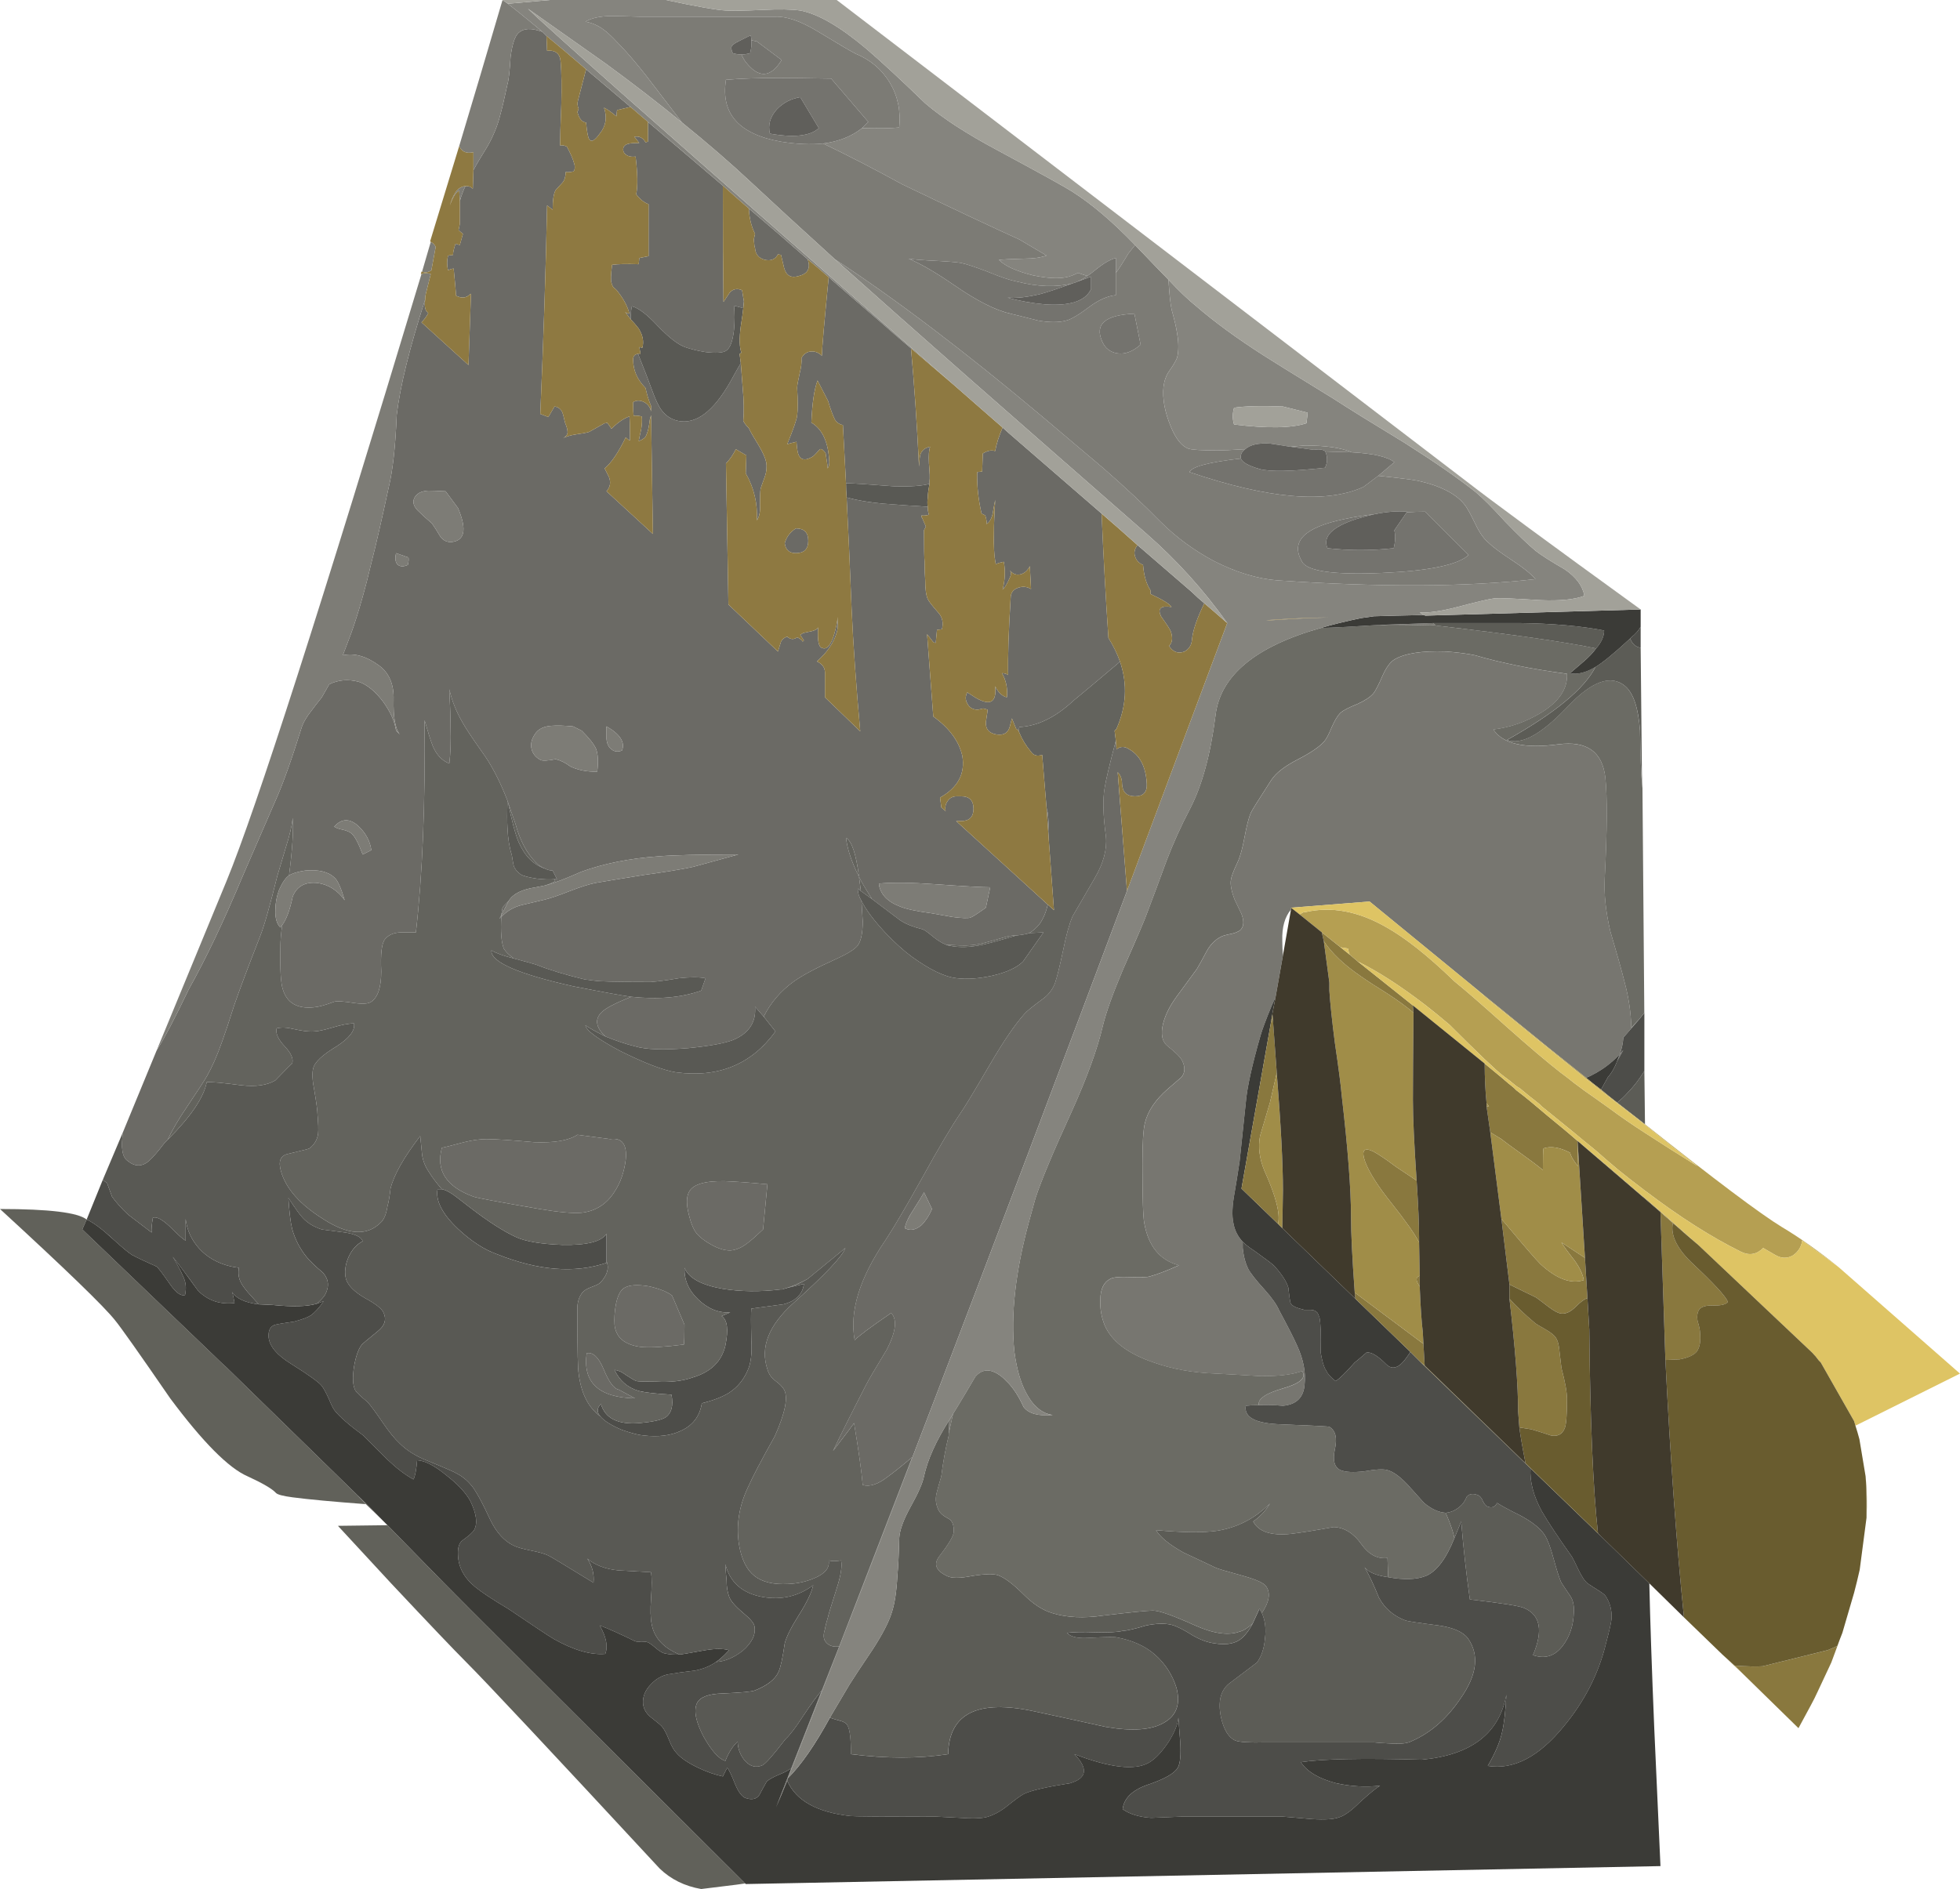 <?xml version="1.0" encoding="iso-8859-1"?>
<!-- Generator: Adobe Illustrator 16.0.0, SVG Export Plug-In . SVG Version: 6.00 Build 0)  -->
<!DOCTYPE svg PUBLIC "-//W3C//DTD SVG 1.1//EN" "http://www.w3.org/Graphics/SVG/1.1/DTD/svg11.dtd">
<svg version="1.1" id="FlashAICB" xmlns="http://www.w3.org/2000/svg" xmlns:xlink="http://www.w3.org/1999/xlink" x="0px" y="0px"
	 width="158.35px" height="152.65px" viewBox="0 0 158.35 152.65" style="enable-background:new 0 0 158.35 152.65;"
	 xml:space="preserve">
<g>
	<path style="fill-rule:evenodd;clip-rule:evenodd;fill:#61615A;" d="M7,98.55l-0.35,0.8L17.4,109.65
		c0.267,0.267,0.55,0.533,0.85,0.8l10.625,10.375c0.225,0.233,0.45,0.475,0.675,0.725c-2.667-0.2-4.633-0.383-5.9-0.55
		c-0.767-0.1-1.217-0.217-1.35-0.35c-0.3-0.334-1.066-0.784-2.3-1.351c-1.533-0.666-3.617-2.767-6.25-6.3
		c-2.5-3.634-3.983-5.733-4.45-6.3c-0.867-1.101-3.966-4.101-9.3-9C3.967,97.7,6.3,97.983,7,98.55z M60.2,152.2
		c-0.233,0.033-0.467,0.066-0.7,0.1l-2.85,0.351c-1.333-0.233-2.45-0.784-3.35-1.65c-8.867-9.566-14.083-15.134-15.65-16.7
		c-0.967-0.967-2.983-3.083-6.05-6.35l-4.3-4.65l4-0.05c0.064,0.064,0.131,0.131,0.2,0.2l4.35,4.45
		C36.75,128.833,44.867,136.934,60.2,152.2z"/>
	<path style="fill-rule:evenodd;clip-rule:evenodd;fill:#777670;" d="M100.4,100.35c0,0.267,0,0.434,0,0.5
		c0.066,0.667,0.216,1.233,0.449,1.7c0.2,0.367,0.634,0.917,1.301,1.65c0.6,0.666,1,1.233,1.199,1.7
		c0.667,1.233,1.15,2.183,1.45,2.85c0.5,1.1,0.7,2.134,0.601,3.1c-0.067,1.067-0.65,1.65-1.75,1.75
		c-0.767-0.066-1.417-0.083-1.95-0.05c-0.101-0.5,0.55-0.95,1.95-1.35c1.399-0.4,1.916-0.867,1.55-1.4c-0.834,0.3-2,0.434-3.5,0.4
		c-1.634-0.101-2.8-0.167-3.5-0.2c-1.834-0.066-3.5-0.366-5-0.9c-2.066-0.699-3.384-1.699-3.95-3c-0.267-0.666-0.384-1.35-0.35-2.05
		c0-0.866,0.267-1.434,0.8-1.7c0.233-0.133,0.75-0.183,1.55-0.149c0.9,0.033,1.45,0.017,1.65-0.05c0.6-0.167,1.383-0.467,2.35-0.9
		c-1.533-0.4-2.467-1.533-2.8-3.4c-0.101-0.5-0.15-2.1-0.15-4.8c0-1.666,0.066-2.767,0.2-3.3c0.233-0.967,0.85-1.884,1.85-2.75
		c0.267-0.233,0.634-0.55,1.101-0.95c0.3-0.366,0.316-0.816,0.05-1.35c-0.134-0.267-0.517-0.65-1.15-1.15
		c-0.399-0.3-0.55-0.8-0.449-1.5c0.133-0.8,0.517-1.633,1.149-2.5c0.367-0.5,0.917-1.25,1.65-2.25c0.2-0.333,0.467-0.816,0.8-1.45
		c0.3-0.533,0.684-0.917,1.15-1.15c0.1-0.067,0.399-0.15,0.899-0.25c0.4-0.1,0.65-0.233,0.75-0.4c0.2-0.267,0.2-0.667,0-1.2
		c-0.133-0.267-0.316-0.65-0.55-1.15c-0.267-0.7-0.366-1.233-0.3-1.6c0.033-0.267,0.217-0.75,0.55-1.45c0.2-0.433,0.384-1.1,0.55-2
		c0.167-0.9,0.334-1.55,0.5-1.95c0.066-0.167,0.617-1.05,1.65-2.65c0.366-0.566,1.066-1.117,2.1-1.65
		c1.101-0.566,1.834-1.066,2.2-1.5c0.167-0.2,0.366-0.583,0.6-1.15c0.233-0.533,0.467-0.917,0.7-1.15
		c0.233-0.2,0.684-0.434,1.351-0.7c0.6-0.267,1.033-0.55,1.3-0.85c0.166-0.2,0.416-0.683,0.75-1.45c0.3-0.667,0.616-1.1,0.95-1.3
		c0.833-0.5,2.216-0.716,4.149-0.65c0.934,0.067,1.717,0.167,2.351,0.3c2.166,0.633,4.649,1.133,7.449,1.5
		c0.067,1.2-0.633,2.25-2.1,3.15c-1.2,0.733-2.483,1.183-3.85,1.35c0.767,1.167,2.517,1.566,5.25,1.2c2.3-0.3,3.566,0.6,3.8,2.7
		c0.166,1.566,0.149,4.267-0.05,8.1c-0.067,1.3,0.083,2.733,0.449,4.3c0.534,1.8,0.917,3.167,1.15,4.1
		c0.333,1.233,0.517,2.467,0.55,3.7l0.65-0.7l-1.3,1.5c-0.034,0.5-0.134,0.95-0.301,1.351l0.301-0.351l-0.5,0.9l0.199-0.55
		c-0.733,0.8-1.633,1.434-2.699,1.899c-0.967-0.767-1.967-1.566-3-2.399l-6.2-5.05l-8.3-6.8l-6.351,0.5v0.15
		c-0.5,0.6-0.733,1.433-0.7,2.5c0,0.433,0.017,0.833,0.051,1.2L103.05,80.6c-0.1,0.2-0.2,0.417-0.3,0.65
		c-0.467,1.134-0.767,1.934-0.9,2.4c-0.699,2.433-1.1,4.25-1.199,5.449l-0.5,4.75c-0.167,1.101-0.301,1.934-0.4,2.5
		c-0.2,1.067-0.233,1.9-0.1,2.5C99.75,99.417,100,99.917,100.4,100.35z M132.65,62.5l0.05,1.2l-0.05-0.55V62.5z M115.8,50.35
		l0.2,0.2l-0.35-0.05c-1.434,0.033-2.567,0.05-3.4,0.05l-0.8-0.05L115.8,50.35z M76.65,115.85l0.05-1.1l0.3-0.5L76.65,115.85z"/>
	<path style="fill-rule:evenodd;clip-rule:evenodd;fill:#6B6B64;" d="M101.7,113.55c-0.434,0-0.783,0.017-1.05,0.05
		c-0.167,0.934,0.783,1.434,2.85,1.5c2.566,0.101,3.866,0.167,3.9,0.2c0.5,0.3,0.649,0.9,0.449,1.8c-0.199,0.9-0.05,1.467,0.45,1.7
		c0.4,0.167,1.033,0.2,1.9,0.101c0.934-0.167,1.566-0.2,1.899-0.101c0.467,0.134,1,0.517,1.601,1.15
		c0.333,0.366,0.783,0.866,1.35,1.5c0.601,0.5,1.184,0.767,1.75,0.8c0.4,0.934,0.634,1.616,0.7,2.05
		c-0.667,1.667-1.434,2.684-2.3,3.05c-0.767,0.301-1.783,0.334-3.05,0.101l-0.051-1.55c-0.8,0.1-1.5-0.267-2.1-1.101
		c-0.634-0.899-1.384-1.366-2.25-1.399c-1.467,0.267-2.616,0.449-3.45,0.55c-1.6,0.166-2.616-0.167-3.05-1
		c0.566-0.4,1.017-0.884,1.35-1.45c-1.199,1.2-2.616,1.934-4.25,2.2c-1.133,0.166-2.783,0.149-4.949-0.05
		c0.333,0.566,1.066,1.166,2.199,1.8c0.2,0.1,1.084,0.517,2.65,1.25c0.134,0.066,0.866,0.283,2.2,0.649
		c1.066,0.301,1.684,0.584,1.85,0.851c0.367,0.533,0.25,1.25-0.35,2.149l-0.2-0.35l-0.55,1.2c-0.4,0.366-0.75,0.583-1.05,0.649
		c-0.9,0.334-2.101,0.167-3.601-0.5c-1.767-0.8-2.899-1.199-3.399-1.199c-0.434,0-1.767,0.133-4,0.399
		c-1.601,0.233-2.983,0.167-4.15-0.2c-0.767-0.233-1.533-0.733-2.3-1.5c-0.834-0.833-1.517-1.35-2.05-1.55
		c-0.367-0.133-1.067-0.116-2.101,0.05c-1,0.2-1.683,0.2-2.05,0c-0.9-0.433-1.1-0.966-0.6-1.6c0.767-1,1.15-1.65,1.15-1.95
		c0.034-0.566-0.117-0.934-0.45-1.1c-0.467-0.233-0.75-0.517-0.85-0.851c-0.167-0.399-0.183-0.833-0.05-1.3
		c0.066-0.267,0.183-0.684,0.35-1.25c0.133-1.1,0.333-2.2,0.6-3.3v-0.15l0.35-1.6l0.25-0.4c0.367-0.6,0.883-1.466,1.55-2.6
		c0.601-0.7,1.351-0.667,2.25,0.1l0.45,0.45c0.434,0.467,0.833,1.101,1.2,1.9c0.399,0.533,1.184,0.75,2.35,0.649
		c-0.767-0.1-1.416-0.583-1.95-1.449c-0.566-0.9-0.949-2.134-1.149-3.7c-0.3-2.934,0.083-6.384,1.149-10.351l0.551-2
		c0.466-1.433,1.433-3.75,2.899-6.949c1.267-2.801,2.117-5.134,2.55-7c0.267-1.101,0.817-2.634,1.65-4.601
		c1.134-2.566,1.767-4.05,1.9-4.45c0.433-1.133,0.966-2.567,1.6-4.3c0.533-1.4,1.167-2.8,1.9-4.2c0.966-1.867,1.649-4.367,2.05-7.5
		c0.366-3.233,3.2-5.6,8.5-7.1c1.133-0.033,2.717-0.117,4.75-0.25l0.8,0.05c0.833,0,1.967-0.017,3.4-0.05l0.35,0.05
		c6.066,0.7,10.384,1.317,12.95,1.85c-0.233,0.333-0.584,0.7-1.05,1.1c-0.5,0.433-0.851,0.733-1.051,0.9
		c0.567,0.133,1.25-0.033,2.051-0.5c-0.9,1.767-3.284,3.733-7.15,5.9c1.167,0.434,2.8-0.466,4.9-2.7
		c1.966-2.067,3.517-2.617,4.649-1.65c0.667,0.566,1.066,1.767,1.2,3.6c0.033,2.067,0.083,3.434,0.15,4.1l0.05,0.55l0.149,18.149
		l-0.399,0.5l-0.65,0.7c-0.033-1.233-0.217-2.467-0.55-3.7c-0.233-0.933-0.616-2.3-1.15-4.1c-0.366-1.567-0.517-3-0.449-4.3
		c0.199-3.833,0.216-6.534,0.05-8.1c-0.233-2.1-1.5-3-3.8-2.7c-2.733,0.367-4.483-0.033-5.25-1.2c1.366-0.167,2.649-0.617,3.85-1.35
		c1.467-0.9,2.167-1.95,2.1-3.15c-2.8-0.367-5.283-0.867-7.449-1.5c-0.634-0.133-1.417-0.233-2.351-0.3
		c-1.934-0.066-3.316,0.15-4.149,0.65c-0.334,0.2-0.65,0.633-0.95,1.3c-0.334,0.767-0.584,1.25-0.75,1.45
		c-0.267,0.3-0.7,0.583-1.3,0.85c-0.667,0.267-1.117,0.5-1.351,0.7c-0.233,0.233-0.467,0.617-0.7,1.15
		c-0.233,0.567-0.433,0.95-0.6,1.15c-0.366,0.434-1.1,0.934-2.2,1.5c-1.033,0.533-1.733,1.083-2.1,1.65
		c-1.033,1.6-1.584,2.483-1.65,2.65c-0.166,0.4-0.333,1.05-0.5,1.95c-0.166,0.9-0.35,1.567-0.55,2c-0.333,0.7-0.517,1.184-0.55,1.45
		c-0.066,0.367,0.033,0.9,0.3,1.6c0.233,0.5,0.417,0.883,0.55,1.15c0.2,0.533,0.2,0.933,0,1.2c-0.1,0.167-0.35,0.3-0.75,0.4
		c-0.5,0.1-0.8,0.183-0.899,0.25c-0.467,0.233-0.851,0.617-1.15,1.15c-0.333,0.633-0.6,1.117-0.8,1.45
		c-0.733,1-1.283,1.75-1.65,2.25c-0.633,0.867-1.017,1.7-1.149,2.5c-0.101,0.7,0.05,1.2,0.449,1.5c0.634,0.5,1.017,0.884,1.15,1.15
		c0.267,0.533,0.25,0.983-0.05,1.35c-0.467,0.4-0.834,0.717-1.101,0.95c-1,0.866-1.616,1.783-1.85,2.75
		c-0.134,0.533-0.2,1.634-0.2,3.3c0,2.7,0.05,4.3,0.15,4.8c0.333,1.867,1.267,3,2.8,3.4c-0.967,0.434-1.75,0.733-2.35,0.9
		c-0.2,0.066-0.75,0.083-1.65,0.05c-0.8-0.033-1.316,0.017-1.55,0.149c-0.533,0.267-0.8,0.834-0.8,1.7
		c-0.034,0.7,0.083,1.384,0.35,2.05c0.566,1.301,1.884,2.301,3.95,3c1.5,0.534,3.166,0.834,5,0.9c0.7,0.033,1.866,0.1,3.5,0.2
		c1.5,0.033,2.666-0.101,3.5-0.4c0.366,0.533-0.15,1-1.55,1.4C102.25,112.6,101.6,113.05,101.7,113.55z"/>
	<path style="fill-rule:evenodd;clip-rule:evenodd;fill:#5C5C56;" d="M128.9,53.9c0.566-0.333,1.5-1.1,2.8-2.3
		c0.166,0.433,0.45,0.683,0.85,0.75l0.101,10.15v0.65c-0.067-0.667-0.117-2.033-0.15-4.1c-0.134-1.833-0.533-3.033-1.2-3.6
		c-1.133-0.967-2.684-0.417-4.649,1.65c-2.101,2.233-3.733,3.133-4.9,2.7C125.616,57.633,128,55.667,128.9,53.9z M116,50.55
		l-0.2-0.2c1.533,0,3.851,0,6.95,0c2.667,0.033,4.95,0.233,6.85,0.6c0,0.466-0.216,0.95-0.649,1.45
		C126.384,51.867,122.066,51.25,116,50.55z M101.2,131.2c-0.334,0.633-0.7,1.083-1.101,1.35c-0.5,0.3-1.149,0.384-1.949,0.25
		c-0.567-0.066-1.167-0.283-1.801-0.649c-0.733-0.467-1.3-0.75-1.699-0.851c-0.534-0.133-1.217-0.116-2.051,0.05
		c-0.866,0.267-1.517,0.417-1.949,0.45c-0.467,0.101-1.2,0.134-2.2,0.101c-1-0.034-1.75-0.017-2.25,0.05
		c0.3,0.333,0.899,0.467,1.8,0.399c1.267-0.066,1.983-0.083,2.15-0.05c1.3,0.233,2.35,0.7,3.149,1.4
		c0.834,0.733,1.417,1.633,1.75,2.7c0.334,1.3,0,2.233-1,2.8c-1,0.6-2.566,0.717-4.7,0.35c-2.566-0.566-4.483-0.983-5.75-1.25
		c-4.6-1-6.933,0.15-7,3.45c-2.4,0.366-5.017,0.366-7.85,0c0-1.267-0.1-2.05-0.3-2.35c-0.1-0.167-0.3-0.284-0.6-0.351
		c-0.467-0.133-0.733-0.217-0.8-0.25l1.6-2.7c0.333-0.533,0.95-1.466,1.85-2.8c0.8-1.233,1.317-2.233,1.55-3
		c0.233-0.7,0.383-1.684,0.45-2.95c0.067-0.699,0.117-1.716,0.15-3.05c0.033-0.633,0.333-1.467,0.9-2.5c0.633-1.133,1-1.967,1.1-2.5
		c0.3-1.366,0.983-2.883,2.05-4.55l-0.05,1.1V116c-0.267,1.1-0.467,2.2-0.6,3.3c-0.167,0.566-0.283,0.983-0.35,1.25
		c-0.133,0.467-0.117,0.9,0.05,1.3c0.1,0.334,0.383,0.617,0.85,0.851c0.333,0.166,0.483,0.533,0.45,1.1c0,0.3-0.383,0.95-1.15,1.95
		c-0.5,0.634-0.3,1.167,0.6,1.6c0.367,0.2,1.05,0.2,2.05,0c1.033-0.166,1.733-0.183,2.101-0.05c0.533,0.2,1.216,0.717,2.05,1.55
		c0.767,0.767,1.533,1.267,2.3,1.5c1.167,0.367,2.55,0.434,4.15,0.2c2.233-0.267,3.566-0.399,4-0.399c0.5,0,1.633,0.399,3.399,1.199
		c1.5,0.667,2.7,0.834,3.601,0.5C100.45,131.783,100.8,131.566,101.2,131.2z M112.15,127.45c-0.967-0.134-1.601-0.4-1.9-0.8
		c0.366,0.633,0.75,1.449,1.15,2.449c0.466,0.867,1.183,1.483,2.149,1.851c0.2,0.066,1.084,0.2,2.65,0.399
		c1.2,0.167,2,0.517,2.399,1.051c0.934,1.333,0.733,2.949-0.6,4.85c-1.1,1.634-2.417,2.783-3.95,3.45c-0.3,0.166-0.8,0.233-1.5,0.2
		c-0.767-0.034-1.283-0.067-1.55-0.101h-8.75c-1.3,0.033-2.116-0.017-2.45-0.149c-0.533-0.233-0.916-0.851-1.149-1.851
		c-0.267-1.267-0.051-2.184,0.649-2.75c0.434-0.333,1.184-0.899,2.25-1.7c0.367-0.5,0.584-1.149,0.65-1.949
		c0.1-0.767,0.017-1.45-0.25-2.051c0.6-0.899,0.717-1.616,0.35-2.149c-0.166-0.267-0.783-0.55-1.85-0.851
		c-1.334-0.366-2.066-0.583-2.2-0.649c-1.566-0.733-2.45-1.15-2.65-1.25c-1.133-0.634-1.866-1.233-2.199-1.8
		c2.166,0.199,3.816,0.216,4.949,0.05c1.634-0.267,3.051-1,4.25-2.2c-0.333,0.566-0.783,1.05-1.35,1.45
		c0.434,0.833,1.45,1.166,3.05,1c0.834-0.101,1.983-0.283,3.45-0.55c0.866,0.033,1.616,0.5,2.25,1.399c0.6,0.834,1.3,1.2,2.1,1.101
		L112.15,127.45z M116.8,122.25c0.467-0.033,0.9-0.25,1.3-0.65c0.134-0.133,0.267-0.35,0.4-0.649c0.2-0.233,0.483-0.283,0.85-0.15
		c0.2,0.066,0.351,0.233,0.45,0.5c0.134,0.267,0.267,0.417,0.4,0.45c0.333,0.134,0.583,0.033,0.75-0.3
		c0.366,0.233,0.783,0.467,1.25,0.7c1.333,0.633,2.2,1.267,2.6,1.899c0.233,0.367,0.467,0.983,0.7,1.851
		c0.267,0.966,0.467,1.6,0.6,1.899c0,0.033,0.25,0.417,0.75,1.15c0.233,0.333,0.334,0.783,0.301,1.35
		c-0.034,1.066-0.334,1.967-0.9,2.7c-0.634,0.833-1.434,1.083-2.4,0.75c0.834-1.967,0.601-3.233-0.699-3.8
		c-0.334-0.167-1.801-0.4-4.4-0.7c-0.3-2.134-0.533-4.233-0.7-6.3l-0.55,1.35C117.434,123.866,117.2,123.184,116.8,122.25z
		 M132.9,90.85c-0.733-0.566-1.483-1.149-2.25-1.75c0.3-0.233,0.583-0.5,0.85-0.8c0.467-0.467,0.917-1.05,1.35-1.75L132.9,90.85z"/>
	<path style="fill-rule:evenodd;clip-rule:evenodd;fill:#4D4D49;" d="M132.85,86.55c-0.433,0.7-0.883,1.283-1.35,1.75
		c-0.267,0.3-0.55,0.566-0.85,0.8c-0.434-0.333-0.867-0.683-1.301-1.05l0.551-1c0.3-0.333,0.55-0.767,0.75-1.3l0.5-0.9L130.85,85.2
		c0.167-0.4,0.267-0.851,0.301-1.351l1.3-1.5l0.399-0.5V86.55z M101.95,130.35c0.267,0.601,0.35,1.284,0.25,2.051
		c-0.066,0.8-0.283,1.449-0.65,1.949c-1.066,0.801-1.816,1.367-2.25,1.7c-0.7,0.566-0.916,1.483-0.649,2.75
		c0.233,1,0.616,1.617,1.149,1.851c0.334,0.133,1.15,0.183,2.45,0.149H111c0.267,0.033,0.783,0.066,1.55,0.101
		c0.7,0.033,1.2-0.034,1.5-0.2c1.533-0.667,2.851-1.816,3.95-3.45c1.333-1.9,1.533-3.517,0.6-4.85
		c-0.399-0.534-1.199-0.884-2.399-1.051c-1.566-0.199-2.45-0.333-2.65-0.399c-0.967-0.367-1.684-0.983-2.149-1.851
		c-0.4-1-0.784-1.816-1.15-2.449c0.3,0.399,0.934,0.666,1.9,0.8c1.267,0.233,2.283,0.2,3.05-0.101c0.866-0.366,1.633-1.383,2.3-3.05
		l0.55-1.35c0.167,2.066,0.4,4.166,0.7,6.3c2.6,0.3,4.066,0.533,4.4,0.7c1.3,0.566,1.533,1.833,0.699,3.8
		c0.967,0.333,1.767,0.083,2.4-0.75c0.566-0.733,0.866-1.634,0.9-2.7c0.033-0.566-0.067-1.017-0.301-1.35
		c-0.5-0.733-0.75-1.117-0.75-1.15c-0.133-0.3-0.333-0.934-0.6-1.899c-0.233-0.867-0.467-1.483-0.7-1.851
		c-0.399-0.633-1.267-1.267-2.6-1.899c-0.467-0.233-0.884-0.467-1.25-0.7c-0.167,0.333-0.417,0.434-0.75,0.3
		c-0.134-0.033-0.267-0.184-0.4-0.45c-0.1-0.267-0.25-0.434-0.45-0.5c-0.366-0.133-0.649-0.083-0.85,0.15
		c-0.134,0.3-0.267,0.517-0.4,0.649c-0.399,0.4-0.833,0.617-1.3,0.65c-0.566-0.033-1.149-0.3-1.75-0.8
		c-0.566-0.634-1.017-1.134-1.35-1.5c-0.601-0.634-1.134-1.017-1.601-1.15c-0.333-0.1-0.966-0.066-1.899,0.101
		c-0.867,0.1-1.5,0.066-1.9-0.101c-0.5-0.233-0.649-0.8-0.45-1.7c0.2-0.899,0.051-1.5-0.449-1.8c-0.034-0.033-1.334-0.1-3.9-0.2
		c-2.066-0.066-3.017-0.566-2.85-1.5c0.267-0.033,0.616-0.05,1.05-0.05c0.533-0.033,1.184-0.017,1.95,0.05
		c1.1-0.1,1.683-0.683,1.75-1.75c0.1-0.966-0.101-2-0.601-3.1c-0.3-0.667-0.783-1.616-1.45-2.85c-0.199-0.467-0.6-1.034-1.199-1.7
		c-0.667-0.733-1.101-1.283-1.301-1.65c-0.233-0.467-0.383-1.033-0.449-1.7c0-0.066,0-0.233,0-0.5c0.166,0.167,0.366,0.334,0.6,0.5
		c0.1,0.067,0.2,0.134,0.3,0.2c0.934,0.667,1.483,1.084,1.65,1.25c0.633,0.7,1.017,1.3,1.149,1.8c0,0.034,0,0.067,0,0.101
		c0.067,0.566,0.117,0.916,0.15,1.05c0.066,0.233,0.384,0.417,0.95,0.55c0.033,0,0.083,0.017,0.149,0.05c0.134,0,0.301,0,0.5,0
		h0.051c0.233,0,0.416,0.084,0.55,0.25c0.033,0.067,0.083,0.184,0.149,0.351c0.101,0.467,0.134,1.366,0.101,2.7
		c0,0.033,0,0.083,0,0.149c0.1,0.601,0.217,1.033,0.35,1.3c0.066,0.101,0.134,0.217,0.2,0.351c0.167,0.233,0.384,0.45,0.65,0.649
		c0.267-0.133,0.783-0.633,1.55-1.5c0.1-0.066,0.416-0.333,0.95-0.8c0.366-0.066,0.899,0.25,1.6,0.95c0.333,0.333,0.7,0.35,1.1,0.05
		c0.167-0.133,0.334-0.316,0.5-0.55c0.101-0.134,0.184-0.25,0.25-0.35c0.034-0.067,0.067-0.117,0.101-0.15l0.8,0.8l8.9,8.601
		c-0.067,1.066,0.233,2.216,0.899,3.449c0.5,0.867,1.316,2.101,2.45,3.7c0.066,0.101,0.25,0.467,0.55,1.101
		c0.233,0.466,0.434,0.783,0.601,0.949c0.1,0.101,0.366,0.284,0.8,0.551s0.684,0.449,0.75,0.55c0.366,0.533,0.533,1.149,0.5,1.85
		c-0.033,0.334-0.184,1-0.45,2c-0.6,2.467-1.75,4.717-3.45,6.75c-2,2.434-4.033,3.483-6.1,3.15c0.6-1.033,0.983-1.934,1.149-2.7
		c0.167-0.7,0.284-1.717,0.351-3.05c-0.566,3.133-2.851,4.883-6.851,5.25c-4.767-0.134-8.017-0.066-9.75,0.2
		c0.5,0.767,1.45,1.333,2.851,1.699c1.2,0.267,2.383,0.334,3.55,0.2c-0.333,0.2-0.884,0.65-1.65,1.351
		c-0.666,0.666-1.216,1.066-1.649,1.199c-0.434,0.167-1.167,0.217-2.2,0.15l-2.35-0.2h-8.2c-1.601,0.066-2.417,0.101-2.45,0.101
		c-0.967-0.067-1.733-0.301-2.3-0.7c0.1-0.867,0.75-1.517,1.95-1.95c1.399-0.467,2.233-0.934,2.5-1.4
		c0.199-0.333,0.267-1.033,0.199-2.1c-0.033-0.5-0.083-1.15-0.149-1.95c-0.033,0.5-0.283,1.134-0.75,1.9
		c-0.566,0.866-1.117,1.45-1.65,1.75c-1.133,0.633-3.133,0.399-6-0.7c1.134,1.167,1.017,1.95-0.35,2.35
		c-1.9,0.301-3.134,0.584-3.7,0.851c-0.267,0.133-0.75,0.483-1.45,1.05c-0.566,0.434-1.116,0.717-1.649,0.85
		c-0.467,0.101-1.134,0.117-2,0.051c-1.267-0.067-1.933-0.101-2-0.101c-4.4,0-6.717-0.017-6.95-0.05c-2.7-0.3-4.4-1.25-5.1-2.85
		c0-0.067,0.017-0.134,0.05-0.2c1.067-1.066,2.2-2.7,3.4-4.9c0.067,0.033,0.333,0.117,0.8,0.25c0.3,0.066,0.5,0.184,0.6,0.351
		c0.2,0.3,0.3,1.083,0.3,2.35c2.833,0.366,5.45,0.366,7.85,0c0.066-3.3,2.4-4.45,7-3.45c1.267,0.267,3.184,0.684,5.75,1.25
		c2.134,0.367,3.7,0.25,4.7-0.35c1-0.566,1.334-1.5,1-2.8c-0.333-1.067-0.916-1.967-1.75-2.7c-0.8-0.7-1.85-1.167-3.149-1.4
		c-0.167-0.033-0.884-0.017-2.15,0.05c-0.9,0.067-1.5-0.066-1.8-0.399c0.5-0.066,1.25-0.084,2.25-0.05c1,0.033,1.733,0,2.2-0.101
		c0.433-0.033,1.083-0.184,1.949-0.45c0.834-0.166,1.517-0.183,2.051-0.05c0.399,0.101,0.966,0.384,1.699,0.851
		c0.634,0.366,1.233,0.583,1.801,0.649c0.8,0.134,1.449,0.05,1.949-0.25c0.4-0.267,0.767-0.717,1.101-1.35l0.55-1.2L101.95,130.35z
		 M49,101.9v0.149c-2.567,0.867-5.517,0.634-8.85-0.7c-1.033-0.366-2.083-1.05-3.15-2.05c-1.267-1.2-1.817-2.267-1.65-3.2h0.35
		c0.333,0.067,0.733,0.284,1.2,0.65c0.267,0.2,0.633,0.483,1.1,0.85c1.433,1.101,2.65,1.884,3.65,2.351
		c0.767,0.366,2.033,0.583,3.8,0.649c1.966,0.034,3.15-0.267,3.55-0.899V101.9z M63.425,104.125l0.275-0.075l1.25-0.3
		c-0.1,0.833-0.65,1.384-1.65,1.65c-1.267,0.166-2.133,0.283-2.6,0.35c-0.034,0.3-0.034,1.15,0,2.55
		c0.066,1.066-0.034,1.884-0.3,2.45c-0.333,0.767-0.833,1.366-1.5,1.8c-0.533,0.334-1.267,0.617-2.2,0.851
		c-0.167,1.066-0.75,1.816-1.75,2.25c-0.8,0.366-1.784,0.483-2.95,0.35c-0.4-0.033-0.983-0.184-1.75-0.45
		c-0.867-0.366-1.45-0.733-1.75-1.1c-0.3-0.334-0.283-0.667,0.05-1c0.333,1.166,1.367,1.684,3.1,1.55c1.067-0.1,1.767-0.25,2.1-0.45
		c0.5-0.333,0.667-0.95,0.5-1.85c-1.233-0.066-2.117-0.167-2.65-0.3c-0.9-0.267-1.55-0.834-1.95-1.7c0.3,0.033,0.6,0.166,0.9,0.399
		c0.4,0.267,0.684,0.434,0.85,0.5c0.1,0.034,0.633,0.051,1.6,0.051c1.167,0.066,2.167-0.051,3-0.351c1.433-0.434,2.3-1.283,2.6-2.55
		c0.267-1.3,0.167-2.1-0.3-2.4l0.7-0.3c-0.933,0.066-1.8-0.283-2.6-1.05c-0.767-0.733-1.133-1.583-1.1-2.55
		c0.333,0.833,1.367,1.399,3.1,1.7c1.467,0.233,3.017,0.25,4.65,0.05h0.15C63.273,104.179,63.349,104.154,63.425,104.125z
		 M131.7,51.6l0.1-0.1c0.334-0.267,0.584-0.55,0.75-0.85v1.7C132.15,52.283,131.866,52.033,131.7,51.6z M8.3,95.35l0.35,0.25
		c0.067,0.167,0.2,0.534,0.4,1.101c0.333,0.467,0.767,0.95,1.3,1.45l1.9,1.449c-0.033-0.199,0-0.6,0.1-1.199
		c0.3-0.101,0.75,0.133,1.35,0.699c0.7,0.7,1.133,1.084,1.3,1.15V98.5c0.1,0.9,0.467,1.7,1.1,2.4c0.8,0.866,1.867,1.383,3.2,1.55
		c-0.066,0.399-0.033,0.75,0.1,1.05c0.067,0.2,0.267,0.5,0.6,0.9l0.9,1c-1.1-0.134-1.816-0.467-2.15-1
		c0.067,0.199,0.133,0.5,0.2,0.899c-1.167,0.134-2.15-0.2-2.95-1c-0.833-1.166-1.517-2.083-2.05-2.75c0.4,0.667,0.667,1.167,0.8,1.5
		c0.267,0.5,0.333,1.033,0.2,1.601c-0.333,0.1-0.733-0.184-1.2-0.851c-0.6-0.866-0.967-1.35-1.1-1.45
		c-0.9-0.399-1.566-0.716-2-0.949c-0.267-0.167-0.767-0.584-1.5-1.25C8.25,99.316,7.533,98.783,7,98.55L8.3,95.35z M54.9,133.7
		c-0.4,0.033-0.816,0-1.25-0.101c-0.2-0.066-0.433-0.216-0.7-0.449c-0.267-0.233-0.483-0.384-0.65-0.45
		c-0.1-0.033-0.267-0.05-0.5-0.05c-0.233,0.033-0.417,0.017-0.55-0.051c-1.233-0.6-2.167-1.017-2.8-1.25
		c0.533,0.934,0.683,1.7,0.45,2.301c-1.167,0.1-2.55-0.301-4.15-1.2c-0.3-0.167-1.533-0.983-3.7-2.45
		c-1.233-0.733-2.117-1.316-2.65-1.75c-0.9-0.733-1.367-1.6-1.4-2.6c-0.033-0.601,0.1-1,0.4-1.2c0.467-0.334,0.767-0.601,0.9-0.8
		c0.3-0.534,0.2-1.317-0.3-2.351c-0.367-0.666-1-1.35-1.9-2.05c-0.967-0.8-1.767-1.217-2.4-1.25c-0.067,0.8-0.167,1.316-0.3,1.55
		c-0.667-0.366-1.383-0.916-2.15-1.649c-0.833-0.834-1.467-1.467-1.9-1.9c-1.133-0.833-1.9-1.5-2.3-2c-0.133-0.167-0.3-0.5-0.5-1
		c-0.233-0.5-0.417-0.833-0.55-1c-0.233-0.3-1.067-0.9-2.5-1.8c-1.133-0.7-1.733-1.417-1.8-2.15c-0.034-0.566,0.15-0.899,0.55-1
		c0.267-0.066,0.767-0.149,1.5-0.25c0.633-0.166,1.083-0.333,1.35-0.5c0.333-0.233,0.683-0.616,1.05-1.149l-0.55,0.199
		c0.333-0.3,0.55-0.533,0.65-0.699c0.367-0.667,0.317-1.267-0.15-1.801c-0.633-0.533-1.083-0.966-1.35-1.3
		c-0.533-0.666-0.917-1.416-1.15-2.25c-0.133-0.566-0.233-1.399-0.3-2.5c0.567,0.867,0.95,1.4,1.15,1.601
		c0.4,0.433,0.917,0.75,1.55,0.949c0.033,0,0.667,0.084,1.9,0.25c0.833,0.134,1.3,0.367,1.4,0.7c-0.5,0.267-0.883,0.7-1.15,1.3
		c-0.267,0.634-0.333,1.217-0.2,1.75c0.167,0.534,0.683,1.051,1.55,1.551c0.867,0.466,1.367,0.866,1.5,1.199
		c0.233,0.534,0.083,1.017-0.45,1.45c-0.867,0.7-1.316,1.084-1.35,1.15c-0.267,0.366-0.467,0.95-0.6,1.75
		c-0.133,0.866-0.1,1.5,0.1,1.899c0.1,0.167,0.433,0.483,1,0.95c0.267,0.3,0.683,0.867,1.25,1.7c0.5,0.733,0.95,1.283,1.35,1.65
		c0.567,0.566,1.317,1.033,2.25,1.399c1.4,0.566,2.2,0.917,2.4,1.05c0.5,0.267,0.933,0.65,1.3,1.15
		c0.367,0.533,0.817,1.384,1.35,2.55c0.5,1.033,1.133,1.733,1.9,2.101c0.267,0.133,0.733,0.267,1.4,0.399
		c0.667,0.134,1.133,0.267,1.4,0.4c0.1,0.033,1.317,0.767,3.65,2.2c0.066-0.7-0.1-1.351-0.5-1.95c0.633,0.533,1.466,0.85,2.5,0.95
		c0.566,0.033,1.45,0.083,2.65,0.149c0.066,0.4,0.066,1.101,0,2.101c-0.067,0.933-0.05,1.633,0.05,2.1
		C52.85,132.35,53.6,133.167,54.9,133.7z M66.4,136.6l-2.45,6.25c-0.167,0.167-0.5,0.351-1,0.551c-0.467,0.199-0.8,0.383-1,0.55
		c-0.3,0.533-0.5,0.899-0.6,1.1c-0.233,0.334-0.6,0.417-1.1,0.25c-0.3-0.1-0.583-0.467-0.85-1.1c-0.3-0.767-0.517-1.217-0.65-1.351
		l-0.35,0.7c-0.633-0.133-1.3-0.366-2-0.7c-0.833-0.399-1.417-0.8-1.75-1.199c-0.2-0.2-0.4-0.551-0.6-1.051
		c-0.2-0.5-0.383-0.85-0.55-1.05c-0.067-0.1-0.4-0.383-1-0.85c-0.333-0.3-0.517-0.65-0.55-1.05c-0.034-0.567,0.183-1.084,0.65-1.551
		c0.4-0.433,0.867-0.699,1.4-0.8c0.567-0.1,1.283-0.2,2.15-0.3c0.667-0.134,1.233-0.366,1.7-0.7c0.7-0.033,1.417-0.333,2.15-0.899
		c0.767-0.667,1.083-1.334,0.95-2c-0.034-0.233-0.35-0.601-0.95-1.101c-0.633-0.533-1-0.967-1.1-1.3c-0.133-0.366-0.2-0.8-0.2-1.3
		c-0.034-0.267-0.067-0.7-0.1-1.3c0.367,1.466,1.367,2.35,3,2.649c1.533,0.267,2.9-0.05,4.1-0.95c-0.133,0.601-0.517,1.4-1.15,2.4
		s-1.017,1.767-1.15,2.3c-0.167,1.167-0.333,1.934-0.5,2.3c-0.267,0.601-0.9,1.101-1.9,1.5c-0.233,0.101-1.117,0.184-2.65,0.25
		c-1.133,0.034-1.817,0.301-2.05,0.801c-0.267,0.6-0.083,1.5,0.55,2.699c0.633,1.134,1.217,1.784,1.75,1.95
		c0.3-0.733,0.633-1.25,1-1.55c0,0.533,0.183,1.033,0.55,1.5c0.434,0.5,0.917,0.634,1.45,0.4c0.267-0.134,0.883-0.834,1.85-2.101
		c0.367-0.333,0.85-0.967,1.45-1.899C65.567,137.65,66.067,136.967,66.4,136.6z"/>
	<path style="fill-rule:evenodd;clip-rule:evenodd;fill:#3B3B37;" d="M132.55,49.25v1.4c-0.166,0.3-0.416,0.583-0.75,0.85l-0.1,0.1
		c-1.3,1.2-2.233,1.967-2.8,2.3c-0.801,0.467-1.483,0.633-2.051,0.5c0.2-0.167,0.551-0.467,1.051-0.9
		c0.466-0.4,0.816-0.767,1.05-1.1c0.434-0.5,0.649-0.983,0.649-1.45c-1.899-0.367-4.183-0.567-6.85-0.6c-3.1,0-5.417,0-6.95,0
		l-4.35,0.15c-2.033,0.133-3.617,0.217-4.75,0.25c0.899-0.267,1.983-0.533,3.25-0.8L111,49.8c1-0.033,2.35-0.066,4.05-0.1
		l0.101,0.05L132.55,49.25z M103.25,98.9l0.35,0.35l5.9,5.7l4.45,4.3c-0.033,0.033-0.066,0.083-0.101,0.15
		c-0.066,0.1-0.149,0.216-0.25,0.35c-0.166,0.233-0.333,0.417-0.5,0.55c-0.399,0.3-0.767,0.283-1.1-0.05
		c-0.7-0.7-1.233-1.017-1.6-0.95c-0.534,0.467-0.851,0.733-0.95,0.8c-0.767,0.867-1.283,1.367-1.55,1.5
		c-0.267-0.199-0.483-0.416-0.65-0.649c-0.066-0.134-0.134-0.25-0.2-0.351c-0.133-0.267-0.25-0.699-0.35-1.3
		c0-0.066,0-0.116,0-0.149c0.033-1.334,0-2.233-0.101-2.7c-0.066-0.167-0.116-0.283-0.149-0.351c-0.134-0.166-0.316-0.25-0.55-0.25
		h-0.051c-0.199,0-0.366,0-0.5,0c-0.066-0.033-0.116-0.05-0.149-0.05c-0.566-0.133-0.884-0.316-0.95-0.55
		c-0.033-0.134-0.083-0.483-0.15-1.05c0-0.033,0-0.066,0-0.101c-0.133-0.5-0.517-1.1-1.149-1.8c-0.167-0.166-0.717-0.583-1.65-1.25
		c-0.1-0.066-0.2-0.133-0.3-0.2c-0.233-0.166-0.434-0.333-0.6-0.5c-0.4-0.433-0.65-0.933-0.75-1.5c-0.134-0.6-0.101-1.433,0.1-2.5
		c0.1-0.566,0.233-1.399,0.4-2.5l0.5-4.75c0.1-1.199,0.5-3.017,1.199-5.449c0.134-0.467,0.434-1.267,0.9-2.4
		c0.1-0.233,0.2-0.45,0.3-0.65L102.8,81.9v0.05l-0.149,0.85L100.3,96.05L103.25,98.9z M130.65,85.75c-0.2,0.533-0.45,0.967-0.75,1.3
		l-0.551,1c-0.399-0.3-0.8-0.616-1.199-0.95c1.066-0.466,1.966-1.1,2.699-1.899L130.65,85.75z M123.65,118.65l5.725,5.524
		l3.875,3.775v0.024c0.067,2.959,0.2,6.867,0.4,11.726l0.5,11.1l-73.9,1.45l-0.05-0.05c-15.333-15.267-23.45-23.367-24.35-24.3
		l-4.35-4.45c-0.069-0.069-0.136-0.136-0.2-0.2l-0.425-0.425c-0.629-0.646-1.295-1.312-2-2L18.25,110.45
		c-0.3-0.267-0.583-0.533-0.85-0.8L6.65,99.35L7,98.55c0.533,0.233,1.25,0.767,2.15,1.601c0.733,0.666,1.233,1.083,1.5,1.25
		c0.434,0.233,1.1,0.55,2,0.949c0.133,0.101,0.5,0.584,1.1,1.45c0.467,0.667,0.867,0.95,1.2,0.851
		c0.133-0.567,0.066-1.101-0.2-1.601c-0.133-0.333-0.4-0.833-0.8-1.5c0.533,0.667,1.216,1.584,2.05,2.75c0.8,0.8,1.783,1.134,2.95,1
		c-0.067-0.399-0.133-0.7-0.2-0.899c0.333,0.533,1.05,0.866,2.15,1l1.1,0.05c1.633,0.166,2.833,0.133,3.6-0.101l0.55-0.199
		c-0.367,0.533-0.717,0.916-1.05,1.149c-0.267,0.167-0.717,0.334-1.35,0.5c-0.733,0.101-1.233,0.184-1.5,0.25
		c-0.4,0.101-0.583,0.434-0.55,1c0.066,0.733,0.667,1.45,1.8,2.15c1.433,0.899,2.267,1.5,2.5,1.8c0.133,0.167,0.317,0.5,0.55,1
		c0.2,0.5,0.367,0.833,0.5,1c0.4,0.5,1.167,1.167,2.3,2c0.433,0.434,1.066,1.066,1.9,1.9c0.767,0.733,1.483,1.283,2.15,1.649
		c0.133-0.233,0.233-0.75,0.3-1.55c0.633,0.033,1.433,0.45,2.4,1.25c0.9,0.7,1.533,1.384,1.9,2.05c0.5,1.033,0.6,1.816,0.3,2.351
		c-0.133,0.199-0.433,0.466-0.9,0.8c-0.3,0.2-0.433,0.6-0.4,1.2c0.033,1,0.5,1.866,1.4,2.6c0.533,0.434,1.417,1.017,2.65,1.75
		c2.167,1.467,3.4,2.283,3.7,2.45c1.6,0.899,2.983,1.3,4.15,1.2c0.233-0.601,0.083-1.367-0.45-2.301
		c0.633,0.233,1.566,0.65,2.8,1.25c0.133,0.067,0.317,0.084,0.55,0.051c0.233,0,0.4,0.017,0.5,0.05
		c0.167,0.066,0.383,0.217,0.65,0.45c0.267,0.233,0.5,0.383,0.7,0.449c0.434,0.101,0.85,0.134,1.25,0.101c0.1,0,0.8-0.117,2.1-0.351
		c0.8-0.133,1.433-0.133,1.9,0c-0.433,0.467-0.783,0.784-1.05,0.95c-0.467,0.334-1.033,0.566-1.7,0.7c-0.867,0.1-1.583,0.2-2.15,0.3
		c-0.533,0.101-1,0.367-1.4,0.8c-0.467,0.467-0.684,0.983-0.65,1.551c0.033,0.399,0.216,0.75,0.55,1.05c0.6,0.467,0.933,0.75,1,0.85
		c0.167,0.2,0.35,0.55,0.55,1.05c0.2,0.5,0.4,0.851,0.6,1.051c0.333,0.399,0.917,0.8,1.75,1.199c0.7,0.334,1.367,0.567,2,0.7
		l0.35-0.7c0.133,0.134,0.35,0.584,0.65,1.351c0.267,0.633,0.55,1,0.85,1.1c0.5,0.167,0.867,0.084,1.1-0.25
		c0.1-0.2,0.3-0.566,0.6-1.1c0.2-0.167,0.533-0.351,1-0.55c0.5-0.2,0.833-0.384,1-0.551l-1.25,3.2c0.3-0.7,0.6-1.416,0.9-2.149
		c0.7,1.6,2.4,2.55,5.1,2.85c0.233,0.033,2.55,0.05,6.95,0.05c0.067,0,0.733,0.033,2,0.101c0.867,0.066,1.534,0.05,2-0.051
		c0.533-0.133,1.083-0.416,1.649-0.85c0.7-0.566,1.184-0.917,1.45-1.05c0.566-0.267,1.8-0.55,3.7-0.851
		c1.366-0.399,1.483-1.183,0.35-2.35c2.867,1.1,4.867,1.333,6,0.7c0.533-0.3,1.084-0.884,1.65-1.75c0.467-0.767,0.717-1.4,0.75-1.9
		c0.066,0.8,0.116,1.45,0.149,1.95c0.067,1.066,0,1.767-0.199,2.1c-0.267,0.467-1.101,0.934-2.5,1.4
		c-1.2,0.434-1.851,1.083-1.95,1.95c0.566,0.399,1.333,0.633,2.3,0.7c0.033,0,0.85-0.034,2.45-0.101h8.2L106,147
		c1.033,0.066,1.767,0.017,2.2-0.15c0.434-0.133,0.983-0.533,1.649-1.199c0.767-0.7,1.317-1.15,1.65-1.351
		c-1.167,0.134-2.35,0.066-3.55-0.2c-1.4-0.366-2.351-0.933-2.851-1.699c1.733-0.267,4.983-0.334,9.75-0.2
		c4-0.367,6.284-2.117,6.851-5.25c-0.066,1.333-0.184,2.35-0.351,3.05c-0.166,0.767-0.55,1.667-1.149,2.7
		c2.066,0.333,4.1-0.717,6.1-3.15c1.7-2.033,2.851-4.283,3.45-6.75c0.267-1,0.417-1.666,0.45-2c0.033-0.7-0.134-1.316-0.5-1.85
		c-0.066-0.101-0.316-0.283-0.75-0.55s-0.7-0.45-0.8-0.551c-0.167-0.166-0.367-0.483-0.601-0.949c-0.3-0.634-0.483-1-0.55-1.101
		c-1.134-1.6-1.95-2.833-2.45-3.7C123.884,120.866,123.583,119.717,123.65,118.65z"/>
	<path style="fill-rule:evenodd;clip-rule:evenodd;fill:#6B6A65;" d="M89,41.5c0.134,3.2,0.316,6.55,0.55,10.05
		c0.4,0.633,0.717,1.284,0.95,1.95h-0.05c-1.733,1.467-2.967,2.5-3.7,3.1c-1.467,1.367-2.934,2.083-4.4,2.15
		c-0.033,0.133-0.033,0.283,0,0.45c-0.033-0.067-0.066-0.133-0.1-0.2l-0.15-0.1l-0.35-0.85l-0.15,0.6c-0.133,0.567-0.5,0.8-1.1,0.7
		s-0.884-0.434-0.85-1l0.149-1l-0.35-0.1L79,57.35c-0.4,0-0.683-0.167-0.85-0.5c-0.167-0.3-0.167-0.6,0-0.9l0.7,0.45
		c1.167,0.667,1.683,0.35,1.55-0.95c0.233,0.5,0.55,0.8,0.949,0.9c0.067-0.733-0.066-1.383-0.399-1.95c0.2,0,0.366,0.05,0.5,0.15
		c-0.033-1.433,0.033-3.5,0.2-6.2c0-0.434,0.199-0.717,0.6-0.85c0.366-0.133,0.717-0.1,1.05,0.1l-0.1-1.85
		c-0.167,0.333-0.4,0.55-0.7,0.65c-0.366,0.1-0.667,0-0.9-0.3c0.101,0.167,0.101,0.35,0,0.55c-0.233,0.533-0.433,0.867-0.6,1
		c0.2-0.767,0.233-1.517,0.1-2.25c-0.333,0.067-0.55,0.133-0.649,0.2c-0.134-0.667-0.184-1.533-0.15-2.6
		c0-0.567,0.033-1.433,0.101-2.6c-0.101,0.5-0.167,0.867-0.2,1.1c-0.101,0.433-0.267,0.717-0.5,0.85c0.033-0.133,0-0.367-0.101-0.7
		l-0.3-0.15c-0.267-1.167-0.383-2.283-0.35-3.35l0.399-0.05l0.051-1.45c0.366-0.233,0.699-0.3,1-0.2c0.1-0.567,0.3-1.2,0.6-1.9
		c0.165,0.152,0.332,0.302,0.5,0.45L89,41.5z M91.9,44.05l4.399,3.8c0.3,0.3,0.634,0.6,1,0.9c-0.6,1.233-0.934,2.217-1,2.95
		c-0.033,0.433-0.233,0.75-0.6,0.95c-0.434,0.167-0.8,0.083-1.101-0.25l-0.149-0.2c0.267-0.267,0.316-0.65,0.149-1.15
		c-0.033-0.133-0.3-0.55-0.8-1.25c-0.3-0.633-0.017-0.883,0.851-0.75c-0.134-0.233-0.7-0.583-1.7-1.05v-0.3
		c-0.334-0.5-0.533-1.184-0.601-2.05c-0.333-0.133-0.55-0.367-0.649-0.7C91.6,44.65,91.667,44.35,91.9,44.05z M90.15,59.85l0.05,0.7
		c0.3-0.233,0.616-0.25,0.95-0.05c0.933,0.5,1.433,1.45,1.5,2.85c0.033,0.667-0.284,1-0.95,1c-0.667,0-1.017-0.333-1.05-1
		c0-0.4-0.117-0.717-0.351-0.95l0.75,9.6c-11.267,30.033-20.4,53.934-27.4,71.7c-0.033,0.066-0.05,0.133-0.05,0.2
		c-0.3,0.733-0.6,1.449-0.9,2.149l1.25-3.2l2.45-6.25l1.4-3.55l5.9-15.3c-0.867,0.733-1.534,1.267-2,1.6
		c-0.767,0.601-1.434,0.817-2,0.65c-0.1-1.134-0.333-2.8-0.7-5c-0.033,0.066-0.6,0.816-1.7,2.25c0.567-1.2,1.45-2.967,2.65-5.3
		c0.2-0.4,0.767-1.367,1.7-2.9c0.733-1.434,0.85-2.416,0.35-2.95c-1.7,1.167-2.683,1.9-2.95,2.2c-0.433-2.333,0.4-5.033,2.5-8.1
		c0.7-1.066,1.7-2.767,3-5.101c1.267-2.3,2.284-4.017,3.05-5.149c0.267-0.367,1.083-1.717,2.45-4.05
		c1.033-1.767,1.934-3.084,2.7-3.95c0.2-0.233,0.667-0.617,1.4-1.15c0.533-0.366,0.899-0.833,1.1-1.399
		c0.167-0.5,0.384-1.384,0.65-2.65c0.233-1.167,0.483-2.067,0.75-2.7c0.033-0.066,0.633-1.1,1.8-3.1c0.7-1.2,1-2.317,0.899-3.35
		c-0.233-1.7-0.267-3.017-0.1-3.95C89.35,63.017,89.65,61.75,90.15,59.85z M84.55,65.25c0.033,0.167,0.066,0.317,0.101,0.45
		c0.066,0.533,0.1,1.25,0.1,2.15v0.25L84.55,65.25z M74.95,40.95c0,0.233,0.033,0.45,0.1,0.65c-0.267,0.066-0.466,0.083-0.6,0.05
		v0.15l0.05,0.05l0.3,0.7l-0.15,0.3c0,1.4,0.017,2.25,0.05,2.55c0,0.633,0.017,1.133,0.05,1.5c0,0.7,0.067,1.2,0.2,1.5
		c0.066,0.167,0.35,0.533,0.85,1.1c0.333,0.367,0.434,0.817,0.3,1.35l-0.4,0.05l-0.1,1.05c-0.133,0-0.233-0.067-0.3-0.2l-0.4-0.5
		l0.5,6.65c1.3,0.934,2.083,2,2.35,3.2c0.233,1.433-0.367,2.55-1.8,3.35l0.1,0.8l0.35,0.3c-0.066-0.3-0.017-0.566,0.15-0.8
		c0.167-0.267,0.417-0.4,0.75-0.4h0.35c0.667,0,1,0.333,1,1c0,0.667-0.333,1-1,1h-0.4l7.4,6.75c-0.134,0.6-0.351,1.117-0.65,1.55
		c-0.267,0.333-0.55,0.583-0.85,0.75c-0.134,0.067-0.483,0.133-1.051,0.2c-0.333,0-0.6,0.033-0.8,0.1c-0.8,0.233-1.399,0.4-1.8,0.5
		c-0.633,0.167-1.283,0.233-1.95,0.2l-1.1-0.05l-0.1-0.05c-0.2-0.066-0.5-0.25-0.9-0.55c-0.434-0.367-0.733-0.583-0.9-0.65
		c-0.8-0.2-1.417-0.45-1.85-0.75l-2.25-1.7c-0.567-0.9-0.917-1.5-1.05-1.8L69.55,72l-0.25-0.2c0,0.333,0.1,0.667,0.3,1l0.1,1.65
		c0,0.933-0.133,1.583-0.4,1.95c-0.233,0.3-0.783,0.65-1.65,1.05c-1.633,0.733-2.8,1.35-3.5,1.85
		c-1.066,0.767-1.883,1.717-2.45,2.851L61,81.35c0.1,1.267-0.5,2.167-1.8,2.7c-0.7,0.267-1.9,0.483-3.6,0.65
		c-2,0.166-3.434,0.116-4.3-0.15c-0.7-0.166-1.5-0.434-2.4-0.8c-0.767-0.733-0.867-1.384-0.3-1.95c0.333-0.333,1.133-0.75,2.4-1.25
		c2.167,0.233,4.05,0.066,5.65-0.5l0.35-1c-0.533-0.1-1.25-0.1-2.15,0c-1,0.167-1.75,0.267-2.25,0.3h-0.55
		c-2.233,0-3.566-0.033-4-0.1l-0.8-0.1c-1.533-0.367-2.85-0.767-3.95-1.2c-0.2-0.067-0.8-0.233-1.8-0.5
		c-0.4-0.3-0.667-0.567-0.8-0.8c-0.2-0.533-0.267-1.383-0.2-2.55l-0.15,0.15l0.15-0.3l0.1-0.6c0.033-0.067,0.2-0.25,0.5-0.55
		l-0.6,1.15v0.15c0.433-0.467,0.967-0.783,1.6-0.95c0.4-0.1,1.033-0.25,1.9-0.45c0.433-0.1,1.117-0.333,2.05-0.7
		c0.867-0.333,1.55-0.55,2.05-0.65c0.767-0.133,2.083-0.35,3.95-0.65c1.7-0.233,3.017-0.45,3.95-0.65l3.65-1
		c-3.133,0-5.283,0.05-6.45,0.15c-2.333,0.167-4.417,0.583-6.25,1.25c-1.267,0.566-2.233,0.933-2.9,1.1
		c0.4-0.133,0.667-0.25,0.8-0.35l-0.05-0.15H45l-0.35-0.7c-0.2,0-0.4-0.05-0.6-0.15c-0.267-0.1-0.517-0.267-0.75-0.5
		c-0.733-0.733-1.283-1.767-1.65-3.1l-0.6-1.75L41,64.7c-0.633-1.633-1.333-2.967-2.1-4c-0.8-1.133-1.316-1.917-1.55-2.35
		c-0.5-0.867-0.85-1.75-1.05-2.65c0.067,1.333,0.1,2.333,0.1,3c0.033,1.2,0,2.2-0.1,3c-0.6-0.233-1.05-0.717-1.35-1.45
		c-0.167-0.433-0.383-1.117-0.65-2.05c0.067,6.8-0.167,12.517-0.7,17.15c-0.6,0-1.033,0-1.3,0c-0.533,0.033-0.933,0.217-1.2,0.55
		c-0.267,0.333-0.367,1.2-0.3,2.6c0,1.267-0.267,2.083-0.8,2.45c-0.233,0.166-0.7,0.2-1.4,0.1c-0.833-0.133-1.367-0.166-1.6-0.1
		c-0.7,0.267-1.25,0.416-1.65,0.45c-1.333,0.133-2.167-0.351-2.5-1.45c-0.167-0.5-0.233-1.601-0.2-3.3c0-0.6,0.05-1.233,0.15-1.9
		c0.333-0.433,0.617-1.2,0.85-2.3c0.333-0.833,1-1.2,2-1.1c0.9,0.133,1.633,0.6,2.2,1.4c-0.3-1-0.567-1.6-0.8-1.8
		c-0.5-0.5-1.3-0.7-2.4-0.6c-0.633,0.1-1.066,0.233-1.3,0.4c0.267-2.067,0.367-3.617,0.3-4.65c-0.066,0.633-0.25,1.417-0.55,2.35
		c-0.434,1.466-0.667,2.25-0.7,2.35c-0.6,2.434-1.066,4.067-1.4,4.9c-0.967,2.467-1.667,4.333-2.1,5.6
		c-0.4,1.267-0.717,2.217-0.95,2.851c-0.4,1.133-0.8,2.05-1.2,2.75c-0.2,0.366-0.75,1.216-1.65,2.55
		c-0.7,1.033-1.217,1.916-1.55,2.649l-0.25,0.25c-0.533,0.7-0.95,1.184-1.25,1.45c-0.566,0.5-1.15,0.5-1.75,0
		c-0.433-0.3-0.55-1.083-0.35-2.35l2.7-6.55c0.667-1.067,1.533-2.717,2.6-4.95c1.4-2.5,2.867-5.583,4.4-9.25l2.65-6.1
		c0.567-1.267,1.267-3.233,2.1-5.9c0.133-0.367,0.383-0.784,0.75-1.25c0.167-0.233,0.45-0.6,0.85-1.1l0.6-1.05
		c0.733-0.367,1.533-0.433,2.4-0.2c0.667,0.233,1.317,0.767,1.95,1.6c0.6,0.833,0.95,1.617,1.05,2.35l0.3,0.3
		c-0.367-0.467-0.533-1.4-0.5-2.8c0.034-1.233-0.35-2.15-1.15-2.75c-1.033-0.767-2.017-1.05-2.95-0.85l0.7-1.85
		c0.567-1.6,1.117-3.533,1.65-5.8c0.333-1.3,0.784-3.267,1.35-5.9c0.333-1.367,0.55-3.316,0.65-5.85c0.267-2.3,1.034-5.417,2.3-9.35
		c-0.067,0.4-0.033,0.716,0.1,0.95l0.15,0.15c-0.133,0.267-0.317,0.517-0.55,0.75l3.8,3.45l0.2-5.75H38
		c-0.3,0.333-0.683,0.383-1.15,0.15c-0.033-0.467-0.1-1.2-0.2-2.2c-0.2,0.033-0.35,0.083-0.45,0.15c-0.1-0.4-0.1-0.8,0-1.2l0.4-0.05
		c0-0.2,0.066-0.5,0.2-0.9l0.35,0.1l0.25-0.9l-0.35-0.3l0.1-0.5c0-0.8,0-1.417,0-1.85c0.133-0.467,0.283-0.867,0.45-1.2
		c0.233-0.033,0.433,0.034,0.6,0.2l0.05-1.5c0.267-0.5,0.65-1.15,1.15-1.95c0.467-0.833,0.8-1.65,1-2.45
		c0.167-0.6,0.367-1.45,0.6-2.55c0.1-0.333,0.183-1.066,0.25-2.2c0.133-1.033,0.35-1.684,0.65-1.95c0.4-0.367,1.017-0.4,1.85-0.1
		h0.05c0.1,0.1,0.217,0.217,0.35,0.35l0.05,1.2c0.7-0.067,1.066,0.25,1.1,0.95C45.367,5.883,45.383,7,45.35,8.4
		c-0.067,1.7-0.1,2.817-0.1,3.35c0.167-0.033,0.35,0,0.55,0.1c0.3,0.566,0.483,0.983,0.55,1.25l0.05,0.15
		c0.067,0.233,0.05,0.433-0.05,0.6c-0.3,0.066-0.517,0.083-0.65,0.05c0,0.367-0.083,0.65-0.25,0.85
		c-0.333,0.367-0.517,0.567-0.55,0.6c-0.167,0.267-0.25,0.8-0.25,1.6L44.2,16.6c-0.1,5.033-0.284,10.65-0.55,16.85l0.65,0.25
		l0.5-0.85c0.267,0.033,0.467,0.167,0.6,0.4c0.067,0.133,0.15,0.433,0.25,0.9c0.133,0.333,0.2,0.567,0.2,0.7
		c0.033,0.229-0.084,0.413-0.35,0.55c0.273-0.134,0.624-0.234,1.05-0.3c0.5-0.067,0.85-0.133,1.05-0.2l1.25-0.7h0.1l0.1-0.05
		c0.2,0.267,0.317,0.434,0.35,0.5c0.5-0.5,0.983-0.833,1.45-1c0.033,0.233,0.05,0.883,0.05,1.95l-0.1-0.05l-0.25-0.2
		c-0.6,1.233-1.167,2.066-1.7,2.5l0.35,0.7c0.167,0.434,0.1,0.817-0.2,1.15l3.75,3.45l-0.15-9.6l-0.1,0.35
		c-0.067,0.6-0.167,1.033-0.3,1.3c-0.067,0.167-0.267,0.316-0.6,0.45c0.033-0.2,0.1-0.517,0.2-0.95c0.067-0.4,0.083-0.75,0.05-1.05
		c-0.333-0.066-0.55-0.083-0.65-0.05c-0.034-0.133-0.05-0.5-0.05-1.1c0.267-0.167,0.567-0.167,0.9,0
		c0.3,0.167,0.483,0.417,0.55,0.75V32.8c-0.167-0.367-0.317-0.85-0.45-1.45c-0.667-0.667-1-1.434-1-2.3c0-0.2,0.067-0.333,0.2-0.4
		c0.066-0.033,0.133-0.05,0.2-0.05c0.534,1.333,0.9,2.283,1.1,2.85c0.3,0.833,0.567,1.4,0.8,1.7c0.4,0.533,0.933,0.833,1.6,0.9
		c1.434,0.133,2.833-1.083,4.2-3.65c0.2-0.367,0.4-0.717,0.6-1.05c0.066,0.8,0.117,1.45,0.15,1.95c0.1,1.067,0.117,1.967,0.05,2.7
		c0.067,0.167,0.217,0.367,0.45,0.6c0.1,0.233,0.367,0.7,0.8,1.4c0.333,0.567,0.534,1.017,0.6,1.35c0.067,0.367,0.033,0.75-0.1,1.15
		c-0.233,0.633-0.35,0.967-0.35,1c-0.034,0.2-0.05,0.633-0.05,1.3c0.033,0.534-0.05,0.95-0.25,1.25c0.067-1.367-0.233-2.633-0.9-3.8
		l0.05-1.45l-0.85-0.5c-0.233,0.467-0.5,0.85-0.8,1.15l0.2,11.4l4,3.8l0.25-0.8c0.1-0.2,0.267-0.333,0.5-0.4
		c0.267,0.233,0.533,0.25,0.8,0.05c0.233,0.1,0.383,0.217,0.45,0.35l0.1-0.1l-0.3-0.45l0.25-0.15c0.167-0.033,0.4-0.083,0.7-0.15
		c0.267-0.067,0.433-0.167,0.5-0.3c-0.067,1.033,0.033,1.583,0.3,1.65c0.333,0.167,0.633-0.1,0.9-0.8
		c0.167-0.5,0.284-0.983,0.35-1.45v-0.25c0.067,0.5,0.05,0.917-0.05,1.25c-0.233,0.833-0.767,1.617-1.6,2.35
		c0.433,0.2,0.65,0.5,0.65,0.9v2l2.85,2.75c-0.333-3.667-0.567-6.983-0.7-9.95c-0.133-3.4-0.267-6.383-0.4-8.95
		c0.867,0.233,1.85,0.4,2.95,0.5C72.617,40.8,73.817,40.883,74.95,40.95z M36,39.7c-0.6-0.034-1.067-0.05-1.4-0.05
		c-0.6,0.033-0.983,0.25-1.15,0.65c-0.133,0.333,0,0.684,0.4,1.05c0.233,0.233,0.583,0.55,1.05,0.95c0.167,0.233,0.4,0.6,0.7,1.1
		c0.3,0.367,0.683,0.483,1.15,0.35c0.833-0.233,0.917-1.133,0.25-2.7L36,39.7z M32.1,45.6c0.2,0.2,0.483,0.217,0.85,0.05
		c0.066-0.267,0.083-0.467,0.05-0.6l-1-0.35C31.9,45.1,31.933,45.4,32.1,45.6z M27.7,67.05c0.3,0.067,0.533,0.167,0.7,0.3
		c0.267,0.233,0.567,0.8,0.9,1.7L30,68.7c-0.1-0.733-0.45-1.383-1.05-1.95c-0.7-0.633-1.35-0.617-1.95,0.05
		C27.133,66.9,27.367,66.983,27.7,67.05z M63.7,104.05l-0.275,0.075c0.62-0.188,1.229-0.447,1.825-0.775
		C64.75,103.65,64.233,103.884,63.7,104.05z M60.5,16.85c1.5,1.267,3.083,2.633,4.75,4.1l0.05,0.15
		c0.167,0.633-0.083,1.033-0.75,1.2c-0.633,0.2-1.033-0.017-1.2-0.65L63.1,20.6l-0.25-0.05c-0.2,0.4-0.55,0.55-1.05,0.45
		c-0.5-0.133-0.767-0.45-0.8-0.95c-0.033-0.1-0.05-0.167-0.05-0.2l-0.05-0.5L61,18.9C60.7,18.3,60.533,17.617,60.5,16.85z
		 M50.95,8.65H50.9L49.85,8.9L49.8,9.4c-0.4-0.333-0.733-0.566-1-0.7c0.267,0.8,0.15,1.5-0.35,2.1c-0.4,0.567-0.684,0.717-0.85,0.45
		c-0.1-0.167-0.184-0.617-0.25-1.35c-0.333-0.033-0.567-0.316-0.7-0.85l0.1-0.25c-0.1-0.233-0.117-0.466-0.05-0.7
		c0.267-1.033,0.483-1.867,0.65-2.5C48.417,6.5,49.617,7.517,50.95,8.65z M52.35,9.85c1.8,1.533,3.816,3.25,6.05,5.15
		c0,3.867,0.017,7,0.05,9.4l0.5-0.75c0.267-0.3,0.6-0.367,1-0.2l0.15,0.9c0,0.066-0.017,0.25-0.05,0.55l-0.75-0.2
		c0.067,0.6,0.067,1.25,0,1.95c-0.1,0.934-0.316,1.5-0.65,1.7c-0.267,0.167-0.816,0.2-1.65,0.1c-0.633-0.1-1.183-0.233-1.65-0.4
		c-0.567-0.2-1.3-0.767-2.2-1.7c-0.867-0.934-1.566-1.467-2.1-1.6c-0.066,0.3-0.1,0.65-0.1,1.05c-0.167-0.233-0.317-0.433-0.45-0.6
		c0.1,0.1,0.217,0.15,0.35,0.15c-0.133-0.567-0.45-1.167-0.95-1.8c-0.066-0.1-0.167-0.2-0.3-0.3c-0.067-0.033-0.133-0.167-0.2-0.4
		c-0.066-0.167-0.05-0.65,0.05-1.45c0.466-0.066,1.183-0.083,2.15-0.05l0.05-0.5l0.75-0.15v-4.2c-0.367-0.133-0.7-0.4-1-0.8
		c0.133-0.667,0.117-1.684-0.05-3.05c-0.2,0.033-0.4,0.017-0.6-0.05c-0.233-0.1-0.367-0.25-0.4-0.45
		c-0.033-0.3,0.133-0.483,0.5-0.55c0.167-0.033,0.433-0.05,0.8-0.05l-0.4-0.5c0.4-0.066,0.7,0.083,0.9,0.45l0.2-0.05V9.85z
		 M75.1,39.1c-0.6,0.167-1.55,0.233-2.85,0.2c-2.133-0.167-3.433-0.25-3.9-0.25c-0.1-1.8-0.184-3.367-0.25-4.7
		c-0.3-0.067-0.517-0.217-0.65-0.45c-0.167-0.333-0.35-0.833-0.55-1.5l-0.85-1.65c-0.267,0.7-0.433,1.833-0.5,3.4
		c0.9,0.533,1.383,1.6,1.45,3.2c0,0.233-0.05,0.4-0.15,0.5V37.6l-0.15-1c-0.233-0.3-0.4-0.383-0.5-0.25
		c-0.3,0.333-0.483,0.517-0.55,0.55c-0.5,0.3-0.85,0.3-1.05,0c-0.133-0.167-0.217-0.566-0.25-1.2c-0.434,0.1-0.684,0.167-0.75,0.2
		c0.5-1.233,0.767-2,0.8-2.3c0.067-0.467,0.067-1.217,0-2.25c0-0.167,0.067-0.55,0.2-1.15c0.133-0.534,0.183-0.95,0.15-1.25
		l0.05-0.1c0.2-0.3,0.467-0.45,0.8-0.45c0.3,0,0.566,0.117,0.8,0.35c0-0.467,0.184-2.583,0.55-6.35c1.3,1.133,2.65,2.3,4.05,3.5
		c0.867,0.767,1.733,1.517,2.6,2.25c0.267,2.934,0.483,6.117,0.65,9.55l0.05-0.65c0.034-0.533,0.317-0.85,0.85-0.95
		c-0.1,0.233-0.133,0.683-0.1,1.35c0.067,0.767,0.083,1.233,0.05,1.4C75.1,38.917,75.1,39,75.1,39.1z M64.3,44.7
		c-0.533,0-0.833-0.267-0.9-0.8c0.133-0.5,0.434-0.9,0.9-1.2c0.667,0,1,0.333,1,1C65.3,44.367,64.967,44.7,64.3,44.7z
		 M28.875,120.825c0.705,0.688,1.371,1.354,2,2c-0.433-0.425-0.875-0.851-1.325-1.275C29.325,121.3,29.1,121.059,28.875,120.825z
		 M39.3,92.05c0.733,0,2.017,0.084,3.85,0.25c1.633,0.066,2.8-0.133,3.5-0.6l2.65,0.35c0.967-0.133,1.383,0.434,1.25,1.7
		c-0.133,1-0.433,1.85-0.9,2.55c-0.633,1-1.517,1.566-2.65,1.7c-0.667,0.066-1.8-0.033-3.4-0.3c-3.3-0.566-5.083-0.9-5.35-1
		c-2.2-0.8-3.05-2.117-2.55-3.95c0.066,0,0.667-0.15,1.8-0.45C38.167,92.134,38.767,92.05,39.3,92.05z M69.4,70.85
		c-0.233-1.833-0.583-2.883-1.05-3.15C68.45,68.6,68.8,69.65,69.4,70.85z M75.25,73.8l1.7,0.3c0.767,0.1,1.25,0.117,1.45,0.05
		c0.133-0.033,0.55-0.3,1.25-0.8L80,71.7c-0.667,0-2.167-0.083-4.5-0.25c-1.867-0.133-3.367-0.15-4.5-0.05
		c0.1,0.833,0.667,1.45,1.7,1.85C73.167,73.45,74.017,73.633,75.25,73.8z M44.9,61.35c0.4,0.1,0.8,0.3,1.2,0.6
		c0.667,0.3,1.383,0.433,2.15,0.4c0.1-0.8,0.067-1.417-0.1-1.85c-0.167-0.367-0.55-0.85-1.15-1.45l-0.7-0.35
		c-0.733-0.067-1.3-0.083-1.7-0.05c-0.667,0.033-1.133,0.267-1.4,0.7c-0.267,0.4-0.35,0.8-0.25,1.2c0.1,0.367,0.333,0.65,0.7,0.85
		C43.817,61.5,44.233,61.483,44.9,61.35z M49,58.7v1c0.033,0.4,0.167,0.683,0.4,0.85c0.233,0.2,0.517,0.233,0.85,0.1
		C50.517,59.983,50.1,59.333,49,58.7z M58.55,95.45c0.9,0.033,2.05,0.116,3.45,0.25l-0.35,3.649c-0.566,0.534-0.983,0.9-1.25,1.101
		c-0.467,0.366-0.933,0.566-1.4,0.6c-0.467,0-0.967-0.149-1.5-0.45c-0.5-0.267-0.9-0.566-1.2-0.899
		c-0.267-0.334-0.483-0.851-0.65-1.55c-0.2-0.801-0.2-1.4,0-1.801C55.95,95.717,56.917,95.417,58.55,95.45z M74.65,96.35
		c-0.1,0.2-0.383,0.667-0.85,1.4c-0.4,0.6-0.633,1.1-0.7,1.5c0.433,0.233,0.883,0.15,1.35-0.25c0.333-0.333,0.617-0.767,0.85-1.3
		L74.65,96.35z M54.3,104.7l1,2.35c0,0.9-0.017,1.434-0.05,1.601c-1.567,0.199-2.717,0.267-3.45,0.199
		c-1.333-0.166-2.05-0.767-2.15-1.8c-0.033-0.5,0-1.033,0.1-1.6c0.133-0.7,0.35-1.15,0.65-1.351c0.4-0.267,1.083-0.316,2.05-0.149
		C53.317,104.15,53.933,104.4,54.3,104.7z M48.75,110.6c0.433,1.067,0.85,1.634,1.25,1.7l1.3,0.7c-2.933-0.066-4.233-1.283-3.9-3.65
		C47.9,109.25,48.35,109.667,48.75,110.6z"/>
	<path style="fill-rule:evenodd;clip-rule:evenodd;fill:#85847E;" d="M67.05,138.8c-1.2,2.2-2.333,3.834-3.4,4.9
		c7-17.767,16.133-41.667,27.4-71.7l8.101-21.65c-1.9-2.667-4.067-5.067-6.5-7.2c-5.334-4.667-10.2-8.933-14.601-12.8
		c-4.2-3.7-7.733-6.833-10.6-9.4c4.933,3.233,10.533,7.483,16.8,12.75c1.1,0.933,2.717,2.3,4.85,4.1c1.834,1.6,3.384,3.05,4.65,4.35
		c1.267,1.267,2.717,2.333,4.35,3.2c1.767,0.9,3.467,1.417,5.101,1.55c8.333,0.567,15.283,0.533,20.85-0.1
		c-0.366-0.433-0.983-0.933-1.85-1.5c-0.967-0.633-1.617-1.117-1.95-1.45c-0.366-0.3-0.717-0.8-1.05-1.5
		c-0.4-0.833-0.7-1.367-0.9-1.6c-0.7-0.867-1.95-1.5-3.75-1.9c-0.533-0.1-1.6-0.233-3.2-0.4l1.301-1.1
		c-0.534-0.434-1.684-0.7-3.45-0.8c-0.834-0.367-2.101-0.55-3.8-0.55c-0.4,0.033-0.784,0.067-1.15,0.1l-1.6-0.25
		c-0.967-0.067-1.65,0.083-2.051,0.45c-1.133,0.067-1.866,0.1-2.199,0.1c-1.334,0-2.134-0.05-2.4-0.15c-0.533-0.2-1-0.783-1.4-1.75
		c-0.5-1.2-0.699-2.283-0.6-3.25c0.066-0.5,0.217-0.917,0.45-1.25c0.333-0.467,0.55-0.833,0.649-1.1c0.134-0.533,0.134-1.183,0-1.95
		c-0.066-0.467-0.216-1.117-0.449-1.95c-0.101-0.5-0.184-1.3-0.25-2.4c0.833,0.9,1.583,1.617,2.25,2.15
		c1.466,1.267,3.267,2.583,5.399,3.95c0.566,0.367,2.45,1.533,5.65,3.5c1.233,0.8,3.166,2,5.8,3.6c2.366,1.5,4.267,2.817,5.7,3.95
		c0.566,0.467,1.366,1.267,2.399,2.4c1.034,1.067,1.851,1.85,2.45,2.35c0.467,0.367,1.25,0.867,2.351,1.5
		c0.933,0.633,1.466,1.35,1.6,2.15c-0.8,0.3-1.983,0.417-3.55,0.35c-2.066-0.133-3.3-0.183-3.7-0.15c-0.5,0.066-1.5,0.3-3,0.7
		c-1.3,0.333-2.316,0.483-3.05,0.45l0.35,0.2c-1.7,0.033-3.05,0.066-4.05,0.1l-1.05,0.15c-1.267,0.267-2.351,0.533-3.25,0.8
		c-5.3,1.5-8.134,3.867-8.5,7.1c-0.4,3.133-1.084,5.633-2.05,7.5c-0.733,1.4-1.367,2.8-1.9,4.2c-0.634,1.733-1.167,3.167-1.6,4.3
		c-0.134,0.4-0.767,1.883-1.9,4.45c-0.833,1.967-1.384,3.5-1.65,4.601c-0.433,1.866-1.283,4.199-2.55,7
		c-1.467,3.199-2.434,5.517-2.899,6.949l-0.551,2c-1.066,3.967-1.449,7.417-1.149,10.351c0.2,1.566,0.583,2.8,1.149,3.7
		c0.534,0.866,1.184,1.35,1.95,1.449c-1.166,0.101-1.95-0.116-2.35-0.649c-0.367-0.8-0.767-1.434-1.2-1.9l-0.45-0.45
		c-0.899-0.767-1.649-0.8-2.25-0.1c-0.667,1.134-1.183,2-1.55,2.6l-0.25,0.4l-0.3,0.5c-1.067,1.667-1.75,3.184-2.05,4.55
		c-0.1,0.533-0.467,1.367-1.1,2.5c-0.566,1.033-0.867,1.867-0.9,2.5c-0.033,1.334-0.083,2.351-0.15,3.05
		c-0.067,1.267-0.217,2.25-0.45,2.95c-0.233,0.767-0.75,1.767-1.55,3c-0.9,1.334-1.517,2.267-1.85,2.8L67.05,138.8z M65.25,20.95
		c-1.667-1.467-3.25-2.833-4.75-4.1c-0.733-0.633-1.433-1.25-2.1-1.85c-2.233-1.9-4.25-3.617-6.05-5.15
		c-0.5-0.434-0.967-0.833-1.4-1.2c-1.333-1.133-2.534-2.15-3.6-3.05c-1.233-1.067-2.3-1.967-3.2-2.7
		c-0.133-0.133-0.25-0.25-0.35-0.35c-1.6-1.333-2.617-2.15-3.05-2.45l0.3,0.2l3.4-0.3h9.35c2.5,0.533,4.117,0.817,4.85,0.85
		c0.467,0.033,1.467,0.017,3-0.05c1.3-0.066,2.3-0.05,3,0.05c1.434,0.267,3.217,1.3,5.35,3.1c1.167,1,2.75,2.466,4.75,4.4
		c1.4,1.2,3.35,2.467,5.85,3.8c3.467,1.867,5.483,2.983,6.051,3.35c1.566,1,3.25,2.433,5.05,4.3l-0.55,0.7
		c-0.434,0.733-0.767,1.25-1,1.55v-1.2c-0.434,0.1-1,0.433-1.7,1c-0.2,0.167-0.4,0.316-0.601,0.45
		c-0.233-0.066-0.483-0.15-0.75-0.25c-0.133,0.067-0.283,0.133-0.449,0.2c-0.7,0.3-1.767,0.3-3.2,0C82.116,21.917,81.2,21.5,80.7,21
		c0.267-0.033,0.967-0.067,2.1-0.1c0.7,0,1.283-0.083,1.75-0.25c-1.3-0.767-2.033-1.2-2.2-1.3c-2.066-0.934-5.216-2.417-9.45-4.45
		c-2.433-1.333-4.566-2.433-6.4-3.3c1.267-0.167,2.317-0.583,3.15-1.25c1.367,0.033,2.367,0.017,3-0.05
		c0.133-1.333-0.117-2.533-0.75-3.6c-0.633-1.067-1.55-1.85-2.75-2.35C68.917,4.25,67.867,3.633,66,2.5
		c-1.333-0.8-2.45-1.183-3.35-1.15h-11c-1-0.033-1.75-0.05-2.25-0.05c-0.9,0-1.6,0.15-2.1,0.45c0.534,0.1,1,0.3,1.4,0.6
		c0.3,0.2,0.683,0.55,1.15,1.05c0.9,0.9,2,2.217,3.3,3.95c0.767,1,1.417,1.85,1.95,2.55c-1.867-1.533-3.917-3.117-6.15-4.75
		l-6.3-4.45c1.4,1.4,11.233,10.1,29.5,26.1c1.632,1.424,3.257,2.849,4.875,4.275c-1.146-0.967-2.288-1.942-3.425-2.925
		c-0.867-0.733-1.733-1.483-2.6-2.25c-1.4-1.2-2.75-2.367-4.05-3.5C66.383,21.9,65.817,21.417,65.25,20.95z M99.7,34.3
		c2.7,0.333,4.649,0.3,5.85-0.1l0.101-0.85l-2-0.5c-1.767-0.067-3.084-0.033-3.95,0.1C99.566,33.417,99.566,33.867,99.7,34.3z
		 M102.6,50.1l-0.3,0.05c1.967-0.133,3.634-0.217,5-0.25C106.033,49.9,104.467,49.967,102.6,50.1z"/>
	<path style="fill-rule:evenodd;clip-rule:evenodd;fill:#63635D;" d="M84.55,65.25L84.2,61c-0.4,0.133-0.7,0.05-0.9-0.25
		c-0.399-0.467-0.717-0.983-0.95-1.55c-0.033-0.167-0.033-0.317,0-0.45c1.467-0.067,2.934-0.783,4.4-2.15
		c0.733-0.6,1.967-1.633,3.7-3.1h0.05c0.6,1.8,0.5,3.6-0.3,5.4l-0.15,0.15l0.101,0.8c-0.5,1.9-0.801,3.167-0.9,3.8
		c-0.167,0.934-0.134,2.25,0.1,3.95c0.101,1.033-0.199,2.15-0.899,3.35c-1.167,2-1.767,3.033-1.8,3.1
		c-0.267,0.633-0.517,1.534-0.75,2.7c-0.267,1.267-0.483,2.15-0.65,2.65c-0.2,0.566-0.566,1.033-1.1,1.399
		c-0.733,0.533-1.2,0.917-1.4,1.15c-0.767,0.866-1.667,2.184-2.7,3.95c-1.367,2.333-2.183,3.683-2.45,4.05
		c-0.767,1.133-1.783,2.85-3.05,5.149c-1.3,2.334-2.3,4.034-3,5.101c-2.1,3.066-2.933,5.767-2.5,8.1c0.267-0.3,1.25-1.033,2.95-2.2
		c0.5,0.534,0.383,1.517-0.35,2.95c-0.933,1.533-1.5,2.5-1.7,2.9c-1.2,2.333-2.083,4.1-2.65,5.3c1.1-1.434,1.667-2.184,1.7-2.25
		c0.367,2.2,0.6,3.866,0.7,5c0.566,0.167,1.233-0.05,2-0.65c0.466-0.333,1.133-0.866,2-1.6l-5.9,15.3
		c-0.533,0.066-0.917-0.083-1.15-0.45c-0.133-0.233-0.133-0.55,0-0.949c0.033-0.233,0.117-0.567,0.25-1
		c0-0.067,0.233-0.834,0.7-2.301c0.333-1.033,0.45-1.783,0.35-2.25c-0.434,0.067-0.767,0.067-1,0c0.1,0.601-0.3,1.084-1.2,1.45
		c-0.633,0.267-1.317,0.417-2.05,0.45c-1.2,0.066-2.117-0.15-2.75-0.65S59.9,126,59.7,124.8c-0.233-1.533,0-3.05,0.7-4.55
		c0.4-0.9,1.133-2.3,2.2-4.2c0.833-1.866,1.083-3.116,0.75-3.75c-0.133-0.233-0.383-0.483-0.75-0.75c-0.3-0.233-0.5-0.533-0.6-0.899
		c-0.6-1.767,0.1-3.551,2.1-5.351c2.566-2.3,3.967-3.783,4.2-4.45l-3.05,2.5c-0.597,0.328-1.205,0.587-1.825,0.775
		c-0.076,0.029-0.151,0.054-0.225,0.075h-0.15c-1.633,0.2-3.183,0.184-4.65-0.05c-1.733-0.301-2.767-0.867-3.1-1.7
		c-0.033,0.967,0.333,1.816,1.1,2.55c0.8,0.767,1.667,1.116,2.6,1.05l-0.7,0.3c0.467,0.301,0.567,1.101,0.3,2.4
		c-0.3,1.267-1.167,2.116-2.6,2.55c-0.833,0.3-1.833,0.417-3,0.351c-0.967,0-1.5-0.017-1.6-0.051c-0.167-0.066-0.45-0.233-0.85-0.5
		c-0.3-0.233-0.6-0.366-0.9-0.399c0.4,0.866,1.05,1.434,1.95,1.7c0.533,0.133,1.417,0.233,2.65,0.3c0.167,0.899,0,1.517-0.5,1.85
		c-0.333,0.2-1.033,0.351-2.1,0.45c-1.733,0.134-2.767-0.384-3.1-1.55c-0.333,0.333-0.35,0.666-0.05,1
		c-0.967-0.7-1.55-1.851-1.75-3.45c-0.067-0.4-0.1-1.8-0.1-4.2c0-0.3,0-0.717,0-1.25c0.033-0.434,0.167-0.8,0.4-1.1
		c0.133-0.167,0.383-0.316,0.75-0.45s0.6-0.25,0.7-0.35c0.567-0.601,0.733-1.184,0.5-1.75v-2.2c-0.4,0.633-1.583,0.934-3.55,0.899
		c-1.767-0.066-3.034-0.283-3.8-0.649c-1-0.467-2.217-1.25-3.65-2.351c-0.467-0.366-0.833-0.649-1.1-0.85
		c-0.467-0.366-0.867-0.583-1.2-0.65c-0.434-0.5-0.784-0.966-1.05-1.399c-0.3-0.434-0.483-0.9-0.55-1.4
		c-0.033-0.3-0.083-0.8-0.15-1.5c-1.333,1.733-2.133,3.15-2.4,4.25c-0.066,0.601-0.15,1.084-0.25,1.45
		c-0.1,0.634-0.283,1.066-0.55,1.3c-1.1,1.101-2.65,1-4.65-0.3c-1.867-1.167-3-2.45-3.4-3.85c-0.233-0.801-0.05-1.267,0.55-1.4
		c1.133-0.267,1.717-0.417,1.75-0.45c0.4-0.3,0.633-0.7,0.7-1.2c0.033-0.3,0.017-0.816-0.05-1.55c0-0.267-0.083-0.899-0.25-1.899
		c-0.167-0.834-0.2-1.434-0.1-1.801c0.1-0.5,0.733-1.1,1.9-1.8c1.033-0.666,1.5-1.283,1.4-1.85c-0.434,0-1.033,0.116-1.8,0.35
		c-0.767,0.233-1.367,0.334-1.8,0.3c-0.233,0-0.667-0.066-1.3-0.199c-0.534-0.134-0.983-0.15-1.35-0.051
		c-0.1,0.4,0.117,0.884,0.65,1.45s0.733,1.033,0.6,1.4c0-0.033-0.45,0.416-1.35,1.35c-0.667,0.4-1.583,0.533-2.75,0.4
		c-1.5-0.2-2.433-0.283-2.8-0.25c-0.233,1.233-1.284,2.783-3.15,4.649c0.333-0.733,0.85-1.616,1.55-2.649
		c0.9-1.334,1.45-2.184,1.65-2.55c0.4-0.7,0.8-1.617,1.2-2.75c0.233-0.634,0.55-1.584,0.95-2.851c0.434-1.267,1.133-3.133,2.1-5.6
		c0.333-0.833,0.8-2.467,1.4-4.9c0.033-0.1,0.267-0.883,0.7-2.35c0.3-0.934,0.483-1.717,0.55-2.35c0.067,1.033-0.033,2.583-0.3,4.65
		c-0.267,0.167-0.533,0.55-0.8,1.15c-0.2,0.533-0.3,1.067-0.3,1.6c-0.033,0.667,0.1,1.15,0.4,1.45l0.15-0.2
		c-0.1,0.667-0.15,1.3-0.15,1.9c-0.033,1.7,0.033,2.8,0.2,3.3c0.333,1.1,1.167,1.583,2.5,1.45c0.4-0.034,0.95-0.184,1.65-0.45
		c0.233-0.066,0.767-0.033,1.6,0.1c0.7,0.101,1.167,0.066,1.4-0.1c0.533-0.367,0.8-1.184,0.8-2.45c-0.066-1.4,0.034-2.267,0.3-2.6
		c0.267-0.333,0.667-0.517,1.2-0.55c0.267,0,0.7,0,1.3,0c0.533-4.633,0.767-10.35,0.7-17.15c0.267,0.933,0.483,1.617,0.65,2.05
		c0.3,0.733,0.75,1.217,1.35,1.45c0.1-0.8,0.133-1.8,0.1-3c0-0.667-0.033-1.667-0.1-3c0.2,0.9,0.55,1.783,1.05,2.65
		c0.233,0.433,0.75,1.217,1.55,2.35c0.767,1.033,1.467,2.367,2.1,4c-0.033,1-0.033,1.733,0,2.2c0.033,0.833,0.15,1.567,0.35,2.2
		c0.066,0.433,0.117,0.717,0.15,0.85c0.067,0.233,0.25,0.466,0.55,0.7c0.2,0.133,0.633,0.25,1.3,0.35
		c0.566,0.067,1.05,0.083,1.45,0.05l0.05,0.15c-0.133,0.1-0.4,0.216-0.8,0.35L43.3,71.7c-1.133,0.167-1.867,0.533-2.2,1.1
		c-0.3,0.3-0.467,0.483-0.5,0.55l-0.1,0.6l-0.15,0.3l0.15-0.15c-0.067,1.167,0,2.017,0.2,2.55c0.133,0.233,0.4,0.5,0.8,0.8
		c-0.8-0.2-1.4-0.417-1.8-0.65c-0.067,0.934,2.133,1.9,6.6,2.9c2.567,0.5,4.133,0.783,4.7,0.85c-1.267,0.5-2.067,0.917-2.4,1.25
		c-0.567,0.566-0.467,1.217,0.3,1.95c-0.8-0.4-1.333-0.7-1.6-0.9c0.034,0.4,0.95,1.084,2.75,2.051c2,1,3.517,1.583,4.55,1.75
		c3.433,0.466,6.117-0.634,8.05-3.301L61.7,82.15c0.566-1.134,1.383-2.084,2.45-2.851c0.7-0.5,1.867-1.116,3.5-1.85
		c0.867-0.4,1.417-0.75,1.65-1.05c0.267-0.367,0.4-1.017,0.4-1.95l-0.1-1.65c0.367,0.733,1.017,1.6,1.95,2.6
		c0.767,0.8,1.467,1.434,2.1,1.9c1.467,1.066,2.684,1.65,3.65,1.75c0.833,0.101,1.783,0.033,2.851-0.2
		c1.166-0.267,2-0.649,2.5-1.149l1.649-2.35L83.15,75.4c0.3-0.167,0.583-0.417,0.85-0.75c0.3-0.433,0.517-0.95,0.65-1.55l0.5,0.45
		l-0.4-5.45v-0.25c0-0.9-0.033-1.617-0.1-2.15C84.616,65.567,84.583,65.417,84.55,65.25z M82.1,75.6
		c-1.233,0.367-2.149,0.617-2.75,0.75c-0.933,0.2-1.766,0.233-2.5,0.1c-0.1-0.034-0.184-0.05-0.25-0.05l-0.15-0.05l1.1,0.05
		c0.667,0.033,1.317-0.033,1.95-0.2c0.4-0.1,1-0.267,1.8-0.5C81.5,75.633,81.767,75.6,82.1,75.6z M39.3,92.05
		c-0.533,0-1.133,0.084-1.8,0.25c-1.133,0.3-1.733,0.45-1.8,0.45c-0.5,1.833,0.35,3.15,2.55,3.95c0.267,0.1,2.05,0.434,5.35,1
		c1.6,0.267,2.733,0.366,3.4,0.3c1.133-0.134,2.017-0.7,2.65-1.7c0.467-0.7,0.767-1.55,0.9-2.55c0.133-1.267-0.283-1.833-1.25-1.7
		l-2.65-0.35c-0.7,0.467-1.867,0.666-3.5,0.6C41.317,92.134,40.033,92.05,39.3,92.05z M69.4,70.85c-0.6-1.2-0.95-2.25-1.05-3.15
		C68.817,67.967,69.167,69.017,69.4,70.85z M69.55,72l-0.15-1.15c0.133,0.3,0.483,0.9,1.05,1.8L69.55,72z M41.05,64.85l0.6,1.75
		c0.367,1.333,0.917,2.367,1.65,3.1c0.233,0.233,0.483,0.4,0.75,0.5c-0.933-0.3-1.65-1.017-2.15-2.15
		C41.633,67.417,41.35,66.35,41.05,64.85z M58.55,95.45c-1.633-0.033-2.6,0.267-2.9,0.899c-0.2,0.4-0.2,1,0,1.801
		c0.167,0.699,0.383,1.216,0.65,1.55c0.3,0.333,0.7,0.633,1.2,0.899c0.533,0.301,1.033,0.45,1.5,0.45
		c0.467-0.033,0.933-0.233,1.4-0.6c0.267-0.2,0.684-0.566,1.25-1.101L62,95.7C60.6,95.566,59.45,95.483,58.55,95.45z M48.75,110.6
		c-0.4-0.933-0.85-1.35-1.35-1.25c-0.333,2.367,0.967,3.584,3.9,3.65l-1.3-0.7C49.6,112.233,49.183,111.667,48.75,110.6z
		 M54.3,104.7c-0.367-0.3-0.983-0.55-1.85-0.75c-0.967-0.167-1.65-0.117-2.05,0.149c-0.3,0.2-0.517,0.65-0.65,1.351
		c-0.1,0.566-0.133,1.1-0.1,1.6c0.1,1.033,0.817,1.634,2.15,1.8c0.733,0.067,1.883,0,3.45-0.199c0.033-0.167,0.05-0.7,0.05-1.601
		L54.3,104.7z"/>
	<path style="fill-rule:evenodd;clip-rule:evenodd;fill:#595954;" d="M70.45,72.65l2.25,1.7c0.433,0.3,1.05,0.55,1.85,0.75
		c0.167,0.066,0.467,0.283,0.9,0.65c0.4,0.3,0.7,0.483,0.9,0.55l0.1,0.05l0.15,0.05c0.066,0,0.15,0.017,0.25,0.05
		c0.733,0.133,1.566,0.1,2.5-0.1c0.601-0.133,1.517-0.383,2.75-0.75c0.567-0.067,0.917-0.133,1.051-0.2l1.149-0.05L82.65,77.7
		c-0.5,0.5-1.334,0.883-2.5,1.149c-1.067,0.233-2.017,0.301-2.851,0.2c-0.966-0.1-2.183-0.684-3.65-1.75
		c-0.633-0.466-1.333-1.1-2.1-1.9c-0.933-1-1.583-1.867-1.95-2.6c-0.2-0.333-0.3-0.667-0.3-1l0.25,0.2L70.45,72.65z M51,80.55
		c-0.567-0.066-2.133-0.35-4.7-0.85c-4.466-1-6.667-1.967-6.6-2.9c0.4,0.233,1,0.45,1.8,0.65c1,0.267,1.6,0.433,1.8,0.5
		c1.1,0.434,2.417,0.833,3.95,1.2l0.8,0.1c0.434,0.066,1.767,0.1,4,0.1h0.55c0.5-0.033,1.25-0.133,2.25-0.3
		c0.9-0.1,1.617-0.1,2.15,0l-0.35,1C55.05,80.616,53.167,80.783,51,80.55z M48.9,83.75c0.9,0.366,1.7,0.634,2.4,0.8
		c0.867,0.267,2.3,0.316,4.3,0.15c1.7-0.167,2.9-0.384,3.6-0.65c1.3-0.533,1.9-1.434,1.8-2.7l0.7,0.801l0.95,1.199
		c-1.933,2.667-4.617,3.767-8.05,3.301c-1.033-0.167-2.55-0.75-4.55-1.75c-1.8-0.967-2.716-1.65-2.75-2.051
		C47.567,83.05,48.1,83.35,48.9,83.75z M44.8,71.05c-0.4,0.034-0.883,0.017-1.45-0.05c-0.667-0.1-1.1-0.217-1.3-0.35
		c-0.3-0.233-0.483-0.467-0.55-0.7c-0.033-0.133-0.083-0.417-0.15-0.85c-0.2-0.633-0.317-1.367-0.35-2.2
		c-0.033-0.467-0.033-1.2,0-2.2l0.05,0.15c0.3,1.5,0.583,2.566,0.85,3.2c0.5,1.133,1.217,1.85,2.15,2.15c0.2,0.1,0.4,0.15,0.6,0.15
		l0.35,0.7H44.8z M25.6,105.35c-0.767,0.233-1.967,0.267-3.6,0.101l-1.1-0.05l-0.9-1c-0.333-0.4-0.533-0.7-0.6-0.9
		c-0.133-0.3-0.167-0.65-0.1-1.05c-1.333-0.167-2.4-0.684-3.2-1.55c-0.633-0.7-1-1.5-1.1-2.4v1.75c-0.167-0.066-0.6-0.45-1.3-1.15
		c-0.6-0.566-1.05-0.8-1.35-0.699c-0.1,0.6-0.133,1-0.1,1.199l-1.9-1.449c-0.533-0.5-0.967-0.983-1.3-1.45
		c-0.2-0.566-0.333-0.934-0.4-1.101L8.3,95.35l1.65-3.899c-0.2,1.267-0.083,2.05,0.35,2.35c0.6,0.5,1.184,0.5,1.75,0
		c0.3-0.267,0.717-0.75,1.25-1.45l0.25-0.25c1.867-1.866,2.917-3.416,3.15-4.649c0.367-0.033,1.3,0.05,2.8,0.25
		c1.167,0.133,2.083,0,2.75-0.4c0.9-0.934,1.35-1.383,1.35-1.35c0.133-0.367-0.067-0.834-0.6-1.4s-0.75-1.05-0.65-1.45
		c0.367-0.1,0.816-0.083,1.35,0.051c0.633,0.133,1.066,0.199,1.3,0.199c0.433,0.034,1.033-0.066,1.8-0.3
		c0.767-0.233,1.367-0.35,1.8-0.35c0.1,0.566-0.367,1.184-1.4,1.85c-1.167,0.7-1.8,1.3-1.9,1.8c-0.1,0.367-0.066,0.967,0.1,1.801
		c0.167,1,0.25,1.633,0.25,1.899c0.067,0.733,0.083,1.25,0.05,1.55c-0.067,0.5-0.3,0.9-0.7,1.2c-0.033,0.033-0.617,0.184-1.75,0.45
		c-0.6,0.134-0.783,0.6-0.55,1.4c0.4,1.399,1.533,2.683,3.4,3.85c2,1.3,3.55,1.4,4.65,0.3c0.267-0.233,0.45-0.666,0.55-1.3
		c0.1-0.366,0.184-0.85,0.25-1.45c0.267-1.1,1.067-2.517,2.4-4.25c0.066,0.7,0.117,1.2,0.15,1.5c0.066,0.5,0.25,0.967,0.55,1.4
		c0.267,0.434,0.617,0.899,1.05,1.399h-0.35c-0.167,0.934,0.383,2,1.65,3.2c1.067,1,2.117,1.684,3.15,2.05
		c3.333,1.334,6.283,1.567,8.85,0.7V101.9c0.233,0.566,0.067,1.149-0.5,1.75c-0.1,0.1-0.333,0.216-0.7,0.35s-0.617,0.283-0.75,0.45
		c-0.233,0.3-0.367,0.666-0.4,1.1c0,0.533,0,0.95,0,1.25c0,2.4,0.033,3.8,0.1,4.2c0.2,1.6,0.783,2.75,1.75,3.45
		c0.3,0.366,0.883,0.733,1.75,1.1c0.767,0.267,1.35,0.417,1.75,0.45c1.167,0.134,2.15,0.017,2.95-0.35
		c1-0.434,1.583-1.184,1.75-2.25c0.933-0.233,1.667-0.517,2.2-0.851c0.667-0.434,1.167-1.033,1.5-1.8
		c0.267-0.566,0.367-1.384,0.3-2.45c-0.034-1.399-0.034-2.25,0-2.55c0.466-0.066,1.333-0.184,2.6-0.35c1-0.267,1.55-0.817,1.65-1.65
		l-1.25,0.3c0.533-0.166,1.05-0.399,1.55-0.7l3.05-2.5c-0.233,0.667-1.633,2.15-4.2,4.45c-2,1.8-2.7,3.584-2.1,5.351
		c0.1,0.366,0.3,0.666,0.6,0.899c0.367,0.267,0.617,0.517,0.75,0.75c0.333,0.634,0.083,1.884-0.75,3.75c-1.067,1.9-1.8,3.3-2.2,4.2
		c-0.7,1.5-0.933,3.017-0.7,4.55c0.2,1.2,0.617,2.05,1.25,2.55s1.55,0.717,2.75,0.65c0.733-0.033,1.417-0.184,2.05-0.45
		c0.9-0.366,1.3-0.85,1.2-1.45c0.233,0.067,0.566,0.067,1,0c0.1,0.467-0.017,1.217-0.35,2.25c-0.467,1.467-0.7,2.233-0.7,2.301
		c-0.133,0.433-0.217,0.767-0.25,1c-0.133,0.399-0.133,0.716,0,0.949c0.233,0.367,0.617,0.517,1.15,0.45l-1.4,3.55
		c-0.333,0.367-0.833,1.051-1.5,2.051c-0.6,0.933-1.083,1.566-1.45,1.899c-0.967,1.267-1.583,1.967-1.85,2.101
		c-0.533,0.233-1.017,0.1-1.45-0.4c-0.367-0.467-0.55-0.967-0.55-1.5c-0.367,0.3-0.7,0.816-1,1.55
		c-0.533-0.166-1.117-0.816-1.75-1.95c-0.633-1.199-0.817-2.1-0.55-2.699c0.233-0.5,0.917-0.767,2.05-0.801
		c1.533-0.066,2.417-0.149,2.65-0.25c1-0.399,1.633-0.899,1.9-1.5c0.167-0.366,0.333-1.133,0.5-2.3c0.133-0.533,0.517-1.3,1.15-2.3
		s1.017-1.8,1.15-2.4c-1.2,0.9-2.567,1.217-4.1,0.95c-1.633-0.3-2.633-1.184-3-2.649c0.033,0.6,0.066,1.033,0.1,1.3
		c0,0.5,0.066,0.934,0.2,1.3c0.1,0.333,0.467,0.767,1.1,1.3c0.6,0.5,0.917,0.867,0.95,1.101c0.133,0.666-0.184,1.333-0.95,2
		c-0.733,0.566-1.45,0.866-2.15,0.899c0.267-0.166,0.617-0.483,1.05-0.95c-0.467-0.133-1.1-0.133-1.9,0
		c-1.3,0.233-2,0.351-2.1,0.351c-1.3-0.533-2.05-1.351-2.25-2.45c-0.1-0.467-0.117-1.167-0.05-2.1c0.066-1,0.066-1.7,0-2.101
		c-1.2-0.066-2.083-0.116-2.65-0.149c-1.034-0.101-1.867-0.417-2.5-0.95c0.4,0.6,0.566,1.25,0.5,1.95
		c-2.333-1.434-3.55-2.167-3.65-2.2c-0.267-0.134-0.733-0.267-1.4-0.4c-0.667-0.133-1.133-0.267-1.4-0.399
		c-0.767-0.367-1.4-1.067-1.9-2.101c-0.533-1.166-0.983-2.017-1.35-2.55c-0.367-0.5-0.8-0.884-1.3-1.15c-0.2-0.133-1-0.483-2.4-1.05
		c-0.933-0.366-1.683-0.833-2.25-1.399c-0.4-0.367-0.85-0.917-1.35-1.65c-0.567-0.833-0.983-1.4-1.25-1.7
		c-0.567-0.467-0.9-0.783-1-0.95c-0.2-0.399-0.233-1.033-0.1-1.899c0.133-0.8,0.333-1.384,0.6-1.75
		c0.033-0.066,0.483-0.45,1.35-1.15c0.534-0.434,0.684-0.916,0.45-1.45c-0.133-0.333-0.633-0.733-1.5-1.199
		c-0.867-0.5-1.383-1.017-1.55-1.551c-0.133-0.533-0.067-1.116,0.2-1.75c0.267-0.6,0.65-1.033,1.15-1.3
		c-0.1-0.333-0.566-0.566-1.4-0.7c-1.233-0.166-1.867-0.25-1.9-0.25c-0.633-0.199-1.15-0.517-1.55-0.949
		c-0.2-0.2-0.583-0.733-1.15-1.601c0.067,1.101,0.167,1.934,0.3,2.5c0.233,0.834,0.617,1.584,1.15,2.25
		c0.267,0.334,0.717,0.767,1.35,1.3c0.467,0.534,0.517,1.134,0.15,1.801C26.15,104.816,25.933,105.05,25.6,105.35z M59.85,29.35
		c-0.2,0.333-0.4,0.683-0.6,1.05c-1.367,2.567-2.767,3.783-4.2,3.65c-0.667-0.066-1.2-0.367-1.6-0.9c-0.233-0.3-0.5-0.867-0.8-1.7
		c-0.2-0.567-0.566-1.517-1.1-2.85c0.067-0.033,0.133-0.033,0.2,0l-0.1-0.55l0.25,0.05c0.133-0.5,0.033-1.017-0.3-1.55
		c-0.233-0.3-0.45-0.55-0.65-0.75c0-0.4,0.033-0.75,0.1-1.05c0.534,0.133,1.233,0.667,2.1,1.6c0.9,0.933,1.633,1.5,2.2,1.7
		c0.467,0.167,1.017,0.3,1.65,0.4c0.833,0.1,1.383,0.066,1.65-0.1c0.333-0.2,0.55-0.767,0.65-1.7c0.067-0.7,0.067-1.35,0-1.95
		l0.75,0.2c-0.033,0.333-0.1,0.817-0.2,1.45c-0.133,1-0.117,1.717,0.05,2.15l-0.15,0.1C59.783,28.867,59.817,29.117,59.85,29.35z
		 M68.35,39.05c0.467,0,1.767,0.083,3.9,0.25c1.3,0.034,2.25-0.033,2.85-0.2c-0.1,0.5-0.15,0.883-0.15,1.15
		c-0.034,0.233-0.034,0.467,0,0.7c-1.133-0.067-2.333-0.15-3.6-0.25c-1.1-0.1-2.083-0.267-2.95-0.5
		C68.367,39.8,68.35,39.417,68.35,39.05z"/>
	<path style="fill-rule:evenodd;clip-rule:evenodd;fill:#7D7C76;" d="M44.05,71.55c0.667-0.167,1.633-0.533,2.9-1.1
		c1.833-0.667,3.917-1.083,6.25-1.25c1.167-0.1,3.316-0.15,6.45-0.15l-3.65,1c-0.933,0.2-2.25,0.417-3.95,0.65
		c-1.867,0.3-3.183,0.517-3.95,0.65c-0.5,0.1-1.184,0.316-2.05,0.65c-0.933,0.367-1.617,0.6-2.05,0.7c-0.867,0.2-1.5,0.35-1.9,0.45
		c-0.633,0.167-1.167,0.483-1.6,0.95v-0.15l0.6-1.15c0.333-0.566,1.066-0.933,2.2-1.1L44.05,71.55z M22.8,74.75l-0.15,0.2
		c-0.3-0.3-0.433-0.784-0.4-1.45c0-0.533,0.1-1.067,0.3-1.6c0.267-0.6,0.534-0.983,0.8-1.15c0.233-0.167,0.667-0.3,1.3-0.4
		c1.1-0.1,1.9,0.1,2.4,0.6c0.233,0.2,0.5,0.8,0.8,1.8c-0.567-0.8-1.3-1.267-2.2-1.4c-1-0.1-1.667,0.267-2,1.1
		C23.417,73.55,23.133,74.317,22.8,74.75z M27.7,67.05c-0.333-0.066-0.567-0.15-0.7-0.25c0.6-0.667,1.25-0.683,1.95-0.05
		c0.6,0.567,0.95,1.217,1.05,1.95l-0.7,0.35c-0.333-0.9-0.633-1.466-0.9-1.7C28.233,67.217,28,67.117,27.7,67.05z M34.35,24.2
		c-1.267,3.933-2.033,7.05-2.3,9.35c-0.1,2.534-0.316,4.483-0.65,5.85c-0.566,2.633-1.017,4.6-1.35,5.9
		c-0.533,2.267-1.083,4.2-1.65,5.8l-0.7,1.85c0.933-0.2,1.917,0.083,2.95,0.85c0.8,0.6,1.184,1.517,1.15,2.75
		c-0.033,1.4,0.133,2.333,0.5,2.8l-0.3-0.3c-0.1-0.733-0.45-1.517-1.05-2.35c-0.633-0.833-1.284-1.367-1.95-1.6
		c-0.867-0.233-1.667-0.167-2.4,0.2L26,56.35c-0.4,0.5-0.683,0.867-0.85,1.1c-0.367,0.466-0.617,0.883-0.75,1.25
		c-0.833,2.667-1.533,4.633-2.1,5.9l-2.65,6.1c-1.533,3.667-3,6.75-4.4,9.25c-1.067,2.233-1.933,3.883-2.6,4.95l5.65-13.7
		c2.4-5.833,7.65-22.184,15.75-49.05c0.233-0.1,0.483-0.1,0.75,0l-0.4,1.6C34.367,23.883,34.35,24.033,34.35,24.2z M32.1,45.6
		c-0.167-0.2-0.2-0.5-0.1-0.9l1,0.35c0.033,0.133,0.017,0.333-0.05,0.6C32.583,45.817,32.3,45.8,32.1,45.6z M36,39.7l1,1.35
		c0.667,1.567,0.583,2.467-0.25,2.7c-0.467,0.133-0.85,0.017-1.15-0.35c-0.3-0.5-0.533-0.867-0.7-1.1
		c-0.467-0.4-0.816-0.716-1.05-0.95c-0.4-0.367-0.533-0.717-0.4-1.05c0.167-0.4,0.55-0.617,1.15-0.65
		C34.933,39.65,35.4,39.667,36,39.7z M38.25,13.75V12.3c-0.567,0.133-0.95-0.033-1.15-0.5c1.133-3.767,2.3-7.7,3.5-11.8l0.05,0.05
		l0.1,0.05c0.433,0.3,1.45,1.117,3.05,2.45h-0.05c-0.833-0.3-1.45-0.267-1.85,0.1c-0.3,0.267-0.517,0.917-0.65,1.95
		C41.183,5.733,41.1,6.467,41,6.8c-0.233,1.1-0.433,1.95-0.6,2.55c-0.2,0.8-0.533,1.617-1,2.45C38.9,12.6,38.517,13.25,38.25,13.75z
		 M37.6,15.05c-0.167,0.333-0.317,0.733-0.45,1.2c-0.033-0.467-0.05-0.75-0.05-0.85c-0.267,0.133-0.517,0.533-0.75,1.2
		c0.1-0.4,0.25-0.75,0.45-1.05c0.167-0.267,0.4-0.433,0.7-0.5C37.533,15.05,37.567,15.05,37.6,15.05z M34.1,21.95
		c0.233-0.8,0.467-1.6,0.7-2.4c0.167,0.067,0.3,0.2,0.4,0.4l-0.35,1.9C34.583,22.017,34.333,22.05,34.1,21.95z M49,58.7
		c1.1,0.633,1.517,1.283,1.25,1.95c-0.333,0.133-0.617,0.1-0.85-0.1c-0.233-0.167-0.367-0.45-0.4-0.85V58.7z M44.9,61.35
		c-0.667,0.133-1.083,0.15-1.25,0.05c-0.367-0.2-0.6-0.483-0.7-0.85c-0.1-0.4-0.017-0.8,0.25-1.2c0.267-0.434,0.733-0.667,1.4-0.7
		c0.4-0.033,0.967-0.017,1.7,0.05l0.7,0.35c0.6,0.6,0.983,1.083,1.15,1.45c0.167,0.433,0.2,1.05,0.1,1.85
		c-0.767,0.033-1.483-0.1-2.15-0.4C45.7,61.65,45.3,61.45,44.9,61.35z M75.25,73.8c-1.233-0.167-2.083-0.35-2.55-0.55
		c-1.034-0.4-1.6-1.017-1.7-1.85c1.133-0.1,2.633-0.083,4.5,0.05c2.333,0.167,3.833,0.25,4.5,0.25l-0.35,1.65
		c-0.7,0.5-1.117,0.767-1.25,0.8c-0.2,0.067-0.683,0.05-1.45-0.05L75.25,73.8z M74.65,96.35L75.3,97.7
		c-0.233,0.533-0.517,0.967-0.85,1.3c-0.467,0.4-0.917,0.483-1.35,0.25c0.066-0.4,0.3-0.9,0.7-1.5
		C74.267,97.017,74.55,96.55,74.65,96.35z"/>
	<path style="fill-rule:evenodd;clip-rule:evenodd;fill:#8E7941;" d="M77.025,31.075l3.4,2.975c0.19,0.167,0.382,0.333,0.575,0.5
		c-0.3,0.7-0.5,1.333-0.6,1.9c-0.301-0.1-0.634-0.034-1,0.2L79.35,38.1l-0.399,0.05c-0.034,1.067,0.083,2.184,0.35,3.35l0.3,0.15
		c0.101,0.333,0.134,0.567,0.101,0.7c0.233-0.133,0.399-0.417,0.5-0.85c0.033-0.233,0.1-0.6,0.2-1.1
		C80.333,41.567,80.3,42.433,80.3,43c-0.033,1.067,0.017,1.933,0.15,2.6c0.1-0.067,0.316-0.133,0.649-0.2
		c0.134,0.733,0.101,1.483-0.1,2.25c0.167-0.133,0.366-0.467,0.6-1c0.101-0.2,0.101-0.383,0-0.55c0.233,0.3,0.534,0.4,0.9,0.3
		c0.3-0.1,0.533-0.316,0.7-0.65l0.1,1.85c-0.333-0.2-0.684-0.233-1.05-0.1c-0.4,0.133-0.6,0.417-0.6,0.85
		c-0.167,2.7-0.233,4.767-0.2,6.2c-0.134-0.1-0.3-0.15-0.5-0.15c0.333,0.567,0.467,1.217,0.399,1.95c-0.399-0.1-0.716-0.4-0.949-0.9
		c0.133,1.3-0.384,1.617-1.55,0.95l-0.7-0.45c-0.167,0.3-0.167,0.6,0,0.9c0.167,0.333,0.45,0.5,0.85,0.5l0.45-0.1l0.35,0.1l-0.149,1
		c-0.034,0.566,0.25,0.9,0.85,1s0.967-0.133,1.1-0.7l0.15-0.6l0.35,0.85l0.15,0.1c0.033,0.067,0.066,0.133,0.1,0.2
		c0.233,0.566,0.551,1.083,0.95,1.55c0.2,0.3,0.5,0.383,0.9,0.25l0.35,4.25l0.2,2.85l0.4,5.45l-0.5-0.45l-7.4-6.75h0.4
		c0.667,0,1-0.333,1-1c0-0.667-0.333-1-1-1H77.3c-0.333,0-0.583,0.133-0.75,0.4c-0.167,0.233-0.216,0.5-0.15,0.8l-0.35-0.3l-0.1-0.8
		c1.433-0.8,2.033-1.917,1.8-3.35c-0.267-1.2-1.05-2.267-2.35-3.2l-0.5-6.65l0.4,0.5c0.067,0.133,0.167,0.2,0.3,0.2l0.1-1.05
		l0.4-0.05c0.133-0.533,0.033-0.983-0.3-1.35c-0.5-0.567-0.783-0.933-0.85-1.1c-0.133-0.3-0.2-0.8-0.2-1.5
		c-0.033-0.367-0.05-0.867-0.05-1.5c-0.034-0.3-0.05-1.15-0.05-2.55l0.15-0.3l-0.3-0.7l-0.05-0.05v-0.15
		c0.133,0.033,0.333,0.017,0.6-0.05c-0.066-0.2-0.1-0.417-0.1-0.65c-0.034-0.233-0.034-0.467,0-0.7c0-0.267,0.05-0.65,0.15-1.15
		c0-0.1,0-0.184,0-0.25c0.033-0.167,0.017-0.633-0.05-1.4c-0.033-0.667,0-1.117,0.1-1.35c-0.533,0.1-0.816,0.417-0.85,0.95
		l-0.05,0.65c-0.167-3.434-0.383-6.617-0.65-9.55C74.737,29.133,75.878,30.108,77.025,31.075z M90.15,59.85l-0.101-0.8l0.15-0.15
		c0.8-1.8,0.899-3.6,0.3-5.4c-0.233-0.667-0.55-1.317-0.95-1.95c-0.233-3.5-0.416-6.85-0.55-10.05c0.967,0.833,1.934,1.683,2.9,2.55
		c-0.233,0.3-0.301,0.6-0.2,0.9c0.1,0.333,0.316,0.566,0.649,0.7c0.067,0.867,0.267,1.55,0.601,2.05V48
		c1,0.467,1.566,0.817,1.7,1.05c-0.867-0.133-1.15,0.117-0.851,0.75c0.5,0.7,0.767,1.117,0.8,1.25c0.167,0.5,0.117,0.883-0.149,1.15
		l0.149,0.2c0.301,0.333,0.667,0.417,1.101,0.25c0.366-0.2,0.566-0.517,0.6-0.95c0.066-0.733,0.4-1.717,1-2.95
		c0.233,0.2,0.467,0.4,0.7,0.6l1.15,1L91.05,72l-0.75-9.6c0.233,0.233,0.351,0.55,0.351,0.95c0.033,0.667,0.383,1,1.05,1
		c0.666,0,0.983-0.333,0.95-1c-0.067-1.4-0.567-2.35-1.5-2.85c-0.334-0.2-0.65-0.183-0.95,0.05L90.15,59.85z M102.6,50.1
		c1.867-0.133,3.434-0.2,4.7-0.2c-1.366,0.033-3.033,0.117-5,0.25L102.6,50.1z M65.25,20.95c0.567,0.466,1.133,0.95,1.7,1.45
		c-0.367,3.767-0.55,5.883-0.55,6.35c-0.233-0.233-0.5-0.35-0.8-0.35c-0.333,0-0.6,0.15-0.8,0.45l-0.05,0.1
		c0.033,0.3-0.017,0.716-0.15,1.25c-0.133,0.6-0.2,0.983-0.2,1.15c0.067,1.033,0.067,1.783,0,2.25c-0.033,0.3-0.3,1.066-0.8,2.3
		c0.066-0.033,0.316-0.1,0.75-0.2c0.033,0.633,0.117,1.033,0.25,1.2c0.2,0.3,0.55,0.3,1.05,0c0.067-0.033,0.25-0.217,0.55-0.55
		c0.1-0.133,0.267-0.05,0.5,0.25l0.15,1v0.25c0.1-0.1,0.15-0.267,0.15-0.5c-0.067-1.6-0.55-2.667-1.45-3.2
		c0.067-1.566,0.233-2.7,0.5-3.4l0.85,1.65c0.2,0.667,0.383,1.167,0.55,1.5c0.133,0.233,0.35,0.383,0.65,0.45
		c0.066,1.333,0.15,2.9,0.25,4.7c0,0.367,0.017,0.75,0.05,1.15c0.133,2.566,0.267,5.55,0.4,8.95c0.133,2.967,0.367,6.283,0.7,9.95
		l-2.85-2.75v-2c0-0.4-0.217-0.7-0.65-0.9c0.833-0.733,1.367-1.517,1.6-2.35c0.1-0.333,0.117-0.75,0.05-1.25v0.25
		c-0.066,0.467-0.183,0.95-0.35,1.45c-0.267,0.7-0.566,0.967-0.9,0.8c-0.267-0.067-0.367-0.617-0.3-1.65
		c-0.067,0.133-0.233,0.233-0.5,0.3c-0.3,0.067-0.533,0.117-0.7,0.15l-0.25,0.15l0.3,0.45l-0.1,0.1
		c-0.067-0.133-0.217-0.25-0.45-0.35c-0.267,0.2-0.533,0.183-0.8-0.05c-0.233,0.066-0.4,0.2-0.5,0.4l-0.25,0.8l-4-3.8l-0.2-11.4
		c0.3-0.3,0.567-0.684,0.8-1.15l0.85,0.5l-0.05,1.45c0.667,1.167,0.967,2.433,0.9,3.8c0.2-0.3,0.283-0.716,0.25-1.25
		c0-0.667,0.017-1.1,0.05-1.3c0-0.033,0.117-0.367,0.35-1c0.133-0.4,0.167-0.783,0.1-1.15c-0.066-0.333-0.267-0.783-0.6-1.35
		c-0.433-0.7-0.7-1.167-0.8-1.4c-0.233-0.233-0.383-0.434-0.45-0.6c0.067-0.733,0.05-1.633-0.05-2.7
		c-0.033-0.5-0.083-1.15-0.15-1.95c-0.033-0.233-0.067-0.483-0.1-0.75l0.15-0.1c-0.167-0.433-0.183-1.15-0.05-2.15
		c0.1-0.633,0.167-1.117,0.2-1.45c0.034-0.3,0.05-0.483,0.05-0.55l-0.15-0.9c-0.4-0.167-0.733-0.1-1,0.2l-0.5,0.75
		C58.417,22,58.4,18.867,58.4,15c0.667,0.6,1.367,1.217,2.1,1.85c0.033,0.767,0.2,1.45,0.5,2.05l-0.1,0.45l0.05,0.5
		c0,0.033,0.017,0.1,0.05,0.2c0.033,0.5,0.3,0.817,0.8,0.95c0.5,0.1,0.85-0.05,1.05-0.45l0.25,0.05l0.25,1.05
		c0.167,0.633,0.566,0.85,1.2,0.65c0.667-0.167,0.917-0.566,0.75-1.2L65.25,20.95z M50.95,8.65c0.433,0.367,0.9,0.767,1.4,1.2v1.6
		l-0.2,0.05c-0.2-0.367-0.5-0.517-0.9-0.45l0.4,0.5c-0.367,0-0.633,0.017-0.8,0.05c-0.367,0.066-0.533,0.25-0.5,0.55
		c0.033,0.2,0.167,0.35,0.4,0.45c0.2,0.066,0.4,0.083,0.6,0.05c0.167,1.367,0.183,2.383,0.05,3.05c0.3,0.4,0.633,0.667,1,0.8v4.2
		l-0.75,0.15l-0.05,0.5c-0.967-0.033-1.684-0.017-2.15,0.05c-0.1,0.8-0.117,1.283-0.05,1.45c0.067,0.233,0.133,0.367,0.2,0.4
		c0.133,0.1,0.233,0.2,0.3,0.3c0.5,0.633,0.817,1.233,0.95,1.8c-0.133,0-0.25-0.05-0.35-0.15c0.133,0.167,0.283,0.367,0.45,0.6
		c0.2,0.2,0.417,0.45,0.65,0.75c0.333,0.534,0.433,1.05,0.3,1.55l-0.25-0.05l0.1,0.55c-0.067-0.033-0.133-0.033-0.2,0
		c-0.066,0-0.133,0.017-0.2,0.05c-0.133,0.067-0.2,0.2-0.2,0.4c0,0.867,0.333,1.633,1,2.3c0.133,0.6,0.283,1.083,0.45,1.45v0.45
		c-0.067-0.333-0.25-0.583-0.55-0.75c-0.333-0.167-0.633-0.167-0.9,0c0,0.6,0.017,0.967,0.05,1.1c0.1-0.033,0.316-0.017,0.65,0.05
		c0.033,0.3,0.017,0.65-0.05,1.05c-0.1,0.433-0.167,0.75-0.2,0.95c0.333-0.133,0.533-0.283,0.6-0.45c0.133-0.267,0.233-0.7,0.3-1.3
		l0.1-0.35l0.15,9.6L49,39.7c0.3-0.333,0.367-0.717,0.2-1.15l-0.35-0.7c0.533-0.434,1.1-1.267,1.7-2.5l0.25,0.2l0.1,0.05
		c0-1.067-0.017-1.717-0.05-1.95c-0.467,0.167-0.95,0.5-1.45,1c-0.033-0.066-0.15-0.233-0.35-0.5l-0.1,0.05h-0.1l-1.25,0.7
		c-0.2,0.067-0.55,0.133-1.05,0.2c-0.426,0.065-0.776,0.166-1.05,0.3c0.266-0.137,0.383-0.32,0.35-0.55c0-0.133-0.067-0.367-0.2-0.7
		c-0.1-0.467-0.183-0.767-0.25-0.9c-0.133-0.233-0.333-0.367-0.6-0.4l-0.5,0.85l-0.65-0.25c0.267-6.2,0.45-11.817,0.55-16.85
		l0.45,0.35c0-0.8,0.083-1.333,0.25-1.6c0.033-0.033,0.217-0.233,0.55-0.6c0.167-0.2,0.25-0.483,0.25-0.85
		c0.133,0.033,0.35,0.017,0.65-0.05c0.1-0.167,0.117-0.367,0.05-0.6l-0.05-0.15c-0.067-0.267-0.25-0.684-0.55-1.25
		c-0.2-0.1-0.383-0.133-0.55-0.1c0-0.533,0.033-1.65,0.1-3.35c0.033-1.4,0.017-2.517-0.05-3.35c-0.033-0.7-0.4-1.017-1.1-0.95
		l-0.05-1.2c0.9,0.733,1.967,1.633,3.2,2.7c-0.167,0.633-0.383,1.467-0.65,2.5c-0.067,0.233-0.05,0.467,0.05,0.7l-0.1,0.25
		c0.133,0.534,0.367,0.817,0.7,0.85c0.066,0.733,0.15,1.184,0.25,1.35c0.167,0.267,0.45,0.117,0.85-0.45c0.5-0.6,0.617-1.3,0.35-2.1
		c0.267,0.133,0.6,0.367,1,0.7l0.05-0.5l1.05-0.25H50.95z M34.35,24.2c0-0.167,0.017-0.317,0.05-0.45l0.4-1.6
		c-0.267-0.1-0.517-0.1-0.75,0H34l0.05-0.2h0.05c0.233,0.1,0.483,0.066,0.75-0.1l0.35-1.9c-0.1-0.2-0.233-0.333-0.4-0.4l-0.05-0.05
		l2.35-7.7c0.2,0.467,0.583,0.633,1.15,0.5v1.45l-0.05,1.5c-0.167-0.167-0.367-0.233-0.6-0.2c-0.033,0-0.067,0-0.1,0
		c-0.3,0.067-0.533,0.233-0.7,0.5c-0.2,0.3-0.35,0.65-0.45,1.05c0.233-0.667,0.483-1.067,0.75-1.2c0,0.1,0.017,0.383,0.05,0.85
		c0,0.433,0,1.05,0,1.85l-0.1,0.5l0.35,0.3l-0.25,0.9l-0.35-0.1c-0.133,0.4-0.2,0.7-0.2,0.9l-0.4,0.05c-0.1,0.4-0.1,0.8,0,1.2
		c0.1-0.067,0.25-0.117,0.45-0.15c0.1,1,0.167,1.733,0.2,2.2c0.467,0.233,0.85,0.184,1.15-0.15h0.05l-0.2,5.75l-3.8-3.45
		c0.233-0.233,0.417-0.483,0.55-0.75l-0.15-0.15C34.317,24.917,34.283,24.6,34.35,24.2z M64.3,44.7c0.667,0,1-0.333,1-1
		c0-0.667-0.333-1-1-1c-0.466,0.3-0.767,0.7-0.9,1.2C63.467,44.433,63.767,44.7,64.3,44.7z"/>
	<path style="fill-rule:evenodd;clip-rule:evenodd;fill:#7C7B75;" d="M67.45,20.95c-2.934-2.667-5.184-4.733-6.75-6.2
		c-1.633-1.533-3.5-3.15-5.6-4.85c-0.533-0.7-1.184-1.55-1.95-2.55c-1.3-1.733-2.4-3.05-3.3-3.95C49.383,2.9,49,2.55,48.7,2.35
		c-0.4-0.3-0.867-0.5-1.4-0.6c0.5-0.3,1.2-0.45,2.1-0.45c0.5,0,1.25,0.017,2.25,0.05h11C63.55,1.317,64.667,1.7,66,2.5
		c1.867,1.133,2.917,1.75,3.15,1.85c1.2,0.5,2.117,1.283,2.75,2.35c0.633,1.066,0.883,2.267,0.75,3.6
		c-0.633,0.067-1.633,0.083-3,0.05c0.167-0.167,0.333-0.333,0.5-0.5l-3-3.5c-1.9-0.033-3.316-0.05-4.25-0.05
		c-1.7,0-3.117,0.05-4.25,0.15c-0.433,2.733,1.05,4.4,4.45,5c1.267,0.2,2.4,0.25,3.4,0.15c1.833,0.867,3.967,1.967,6.4,3.3
		c4.233,2.033,7.383,3.517,9.45,4.45c0.167,0.1,0.9,0.533,2.2,1.3c-0.467,0.167-1.05,0.25-1.75,0.25
		c-1.133,0.033-1.833,0.067-2.1,0.1c0.5,0.5,1.416,0.917,2.75,1.25c1.434,0.3,2.5,0.3,3.2,0c0.166-0.067,0.316-0.133,0.449-0.2
		c0.267,0.1,0.517,0.184,0.75,0.25c-0.313,0.219-0.596,0.377-0.85,0.475L86.95,22.8c-0.101,0.034-0.2,0.067-0.3,0.1
		c-1.301,0.333-2.801,0.283-4.5-0.15c-0.534-0.1-1.284-0.35-2.25-0.75c-1.034-0.4-1.784-0.65-2.25-0.75
		c-0.333-0.067-1.2-0.133-2.6-0.2c-0.667-0.033-1.216-0.083-1.65-0.15c0.967,0.4,2.2,1.117,3.7,2.15
		c1.833,1.267,3.35,2.034,4.55,2.3c0.433,0.1,1.166,0.283,2.199,0.55c0.934,0.167,1.7,0.167,2.301,0c0.399-0.1,1.017-0.467,1.85-1.1
		c0.767-0.566,1.483-0.883,2.15-0.95v-1.8c0.233-0.3,0.566-0.816,1-1.55l0.55-0.7c1.5,1.567,2.399,2.5,2.7,2.8
		c0.066,1.1,0.149,1.9,0.25,2.4c0.233,0.833,0.383,1.483,0.449,1.95c0.134,0.767,0.134,1.417,0,1.95
		c-0.1,0.267-0.316,0.633-0.649,1.1c-0.233,0.333-0.384,0.75-0.45,1.25c-0.1,0.967,0.1,2.05,0.6,3.25c0.4,0.967,0.867,1.55,1.4,1.75
		c0.267,0.1,1.066,0.15,2.4,0.15c0.333,0,1.066-0.033,2.199-0.1c-0.1,0.067-0.183,0.15-0.25,0.25c-0.1,0.167-0.133,0.333-0.1,0.5
		c-2.6,0.3-3.983,0.667-4.15,1.1c6.367,2.167,11.051,2.567,14.051,1.2l1.199-0.9c1.601,0.167,2.667,0.3,3.2,0.4
		c1.8,0.4,3.05,1.033,3.75,1.9c0.2,0.233,0.5,0.767,0.9,1.6c0.333,0.7,0.684,1.2,1.05,1.5c0.333,0.333,0.983,0.816,1.95,1.45
		c0.866,0.567,1.483,1.067,1.85,1.5c-5.566,0.633-12.517,0.667-20.85,0.1c-1.634-0.133-3.334-0.65-5.101-1.55
		c-1.633-0.867-3.083-1.934-4.35-3.2c-1.267-1.3-2.816-2.75-4.65-4.35c-2.133-1.8-3.75-3.167-4.85-4.1
		C77.983,28.433,72.383,24.183,67.45,20.95z M91.65,25.35c-2.367,0.1-3.233,0.85-2.601,2.25c0.233,0.533,0.634,0.85,1.2,0.95
		c0.634,0.1,1.267-0.133,1.9-0.7L91.65,25.35z M109.2,36.55c-0.634-0.033-1.334-0.033-2.101,0c-0.033-0.033-0.05-0.066-0.05-0.1
		c-0.2-0.133-0.5-0.167-0.899-0.1l-1.9-0.25c0.366-0.033,0.75-0.067,1.15-0.1C107.1,36,108.366,36.183,109.2,36.55z M113.65,41.4
		v-0.05c-0.733-0.067-1.601,0-2.601,0.2c-0.866,0.1-1.684,0.233-2.45,0.4c-3.233,0.667-4.366,1.816-3.399,3.45
		c0.434,0.767,2.583,1.067,6.45,0.9c3.8-0.167,6.133-0.65,7-1.45l-3.5-3.5C114.616,41.35,114.116,41.367,113.65,41.4z M60.7,3.25
		c0-0.133-0.017-0.267-0.05-0.4l-1,0.5c-0.267,0.133-0.433,0.25-0.5,0.35c-0.1,0.1-0.083,0.3,0.05,0.6
		c0.233,0.067,0.466,0.1,0.7,0.1c0.067,0.167,0.167,0.35,0.3,0.55c1.066,1.4,2.05,1.367,2.95-0.1l-2-1.5
		C60.983,3.317,60.833,3.283,60.7,3.25z"/>
	<path style="fill-rule:evenodd;clip-rule:evenodd;fill:#A2A199;" d="M91.7,19.8c-1.8-1.867-3.483-3.3-5.05-4.3
		c-0.567-0.367-2.584-1.483-6.051-3.35c-2.5-1.333-4.45-2.6-5.85-3.8c-2-1.934-3.583-3.4-4.75-4.4c-2.133-1.8-3.917-2.833-5.35-3.1
		c-0.7-0.1-1.7-0.117-3-0.05c-1.533,0.067-2.533,0.083-3,0.05C57.917,0.817,56.3,0.533,53.8,0h13.8l50.75,38.8
		c2.101,1.633,6.834,5.117,14.2,10.45l-17.399,0.5l-0.101-0.05l-0.35-0.2c0.733,0.033,1.75-0.117,3.05-0.45c1.5-0.4,2.5-0.633,3-0.7
		c0.4-0.033,1.634,0.017,3.7,0.15c1.566,0.067,2.75-0.05,3.55-0.35c-0.134-0.8-0.667-1.517-1.6-2.15
		c-1.101-0.633-1.884-1.133-2.351-1.5c-0.6-0.5-1.416-1.283-2.45-2.35c-1.033-1.133-1.833-1.933-2.399-2.4
		c-1.434-1.133-3.334-2.45-5.7-3.95c-2.634-1.6-4.566-2.8-5.8-3.6c-3.2-1.967-5.084-3.133-5.65-3.5
		c-2.133-1.367-3.934-2.684-5.399-3.95c-0.667-0.533-1.417-1.25-2.25-2.15C94.1,22.3,93.2,21.367,91.7,19.8z M81,34.55
		c-0.193-0.167-0.385-0.333-0.575-0.5l-3.4-2.975c-1.618-1.426-3.243-2.851-4.875-4.275c-18.267-16-28.1-24.7-29.5-26.1l6.3,4.45
		c2.233,1.633,4.283,3.217,6.15,4.75c2.1,1.7,3.967,3.317,5.6,4.85c1.566,1.467,3.816,3.533,6.75,6.2c2.867,2.566,6.4,5.7,10.6,9.4
		c4.4,3.867,9.267,8.133,14.601,12.8c2.433,2.133,4.6,4.533,6.5,7.2l-1.15-1c-0.233-0.2-0.467-0.4-0.7-0.6c-0.366-0.3-0.7-0.6-1-0.9
		l-4.399-3.8c-0.967-0.867-1.934-1.716-2.9-2.55L81.5,35C81.332,34.852,81.165,34.702,81,34.55z M99.7,34.3
		c-0.134-0.433-0.134-0.883,0-1.35c0.866-0.133,2.184-0.167,3.95-0.1l2,0.5l-0.101,0.85C104.35,34.6,102.4,34.633,99.7,34.3z
		 M40.6,0h3.85l-3.4,0.3l-0.3-0.2l-0.1-0.05L40.6,0z"/>
	<path style="fill-rule:evenodd;clip-rule:evenodd;fill:#74736E;" d="M113.65,41.4c0.466-0.033,0.966-0.05,1.5-0.05l3.5,3.5
		c-0.867,0.8-3.2,1.283-7,1.45c-3.867,0.167-6.017-0.133-6.45-0.9c-0.967-1.633,0.166-2.783,3.399-3.45
		c0.767-0.167,1.584-0.3,2.45-0.4c-0.467,0.1-0.967,0.233-1.5,0.4c-1.934,0.633-2.7,1.417-2.3,2.35c1.767,0.2,3.55,0.2,5.35,0
		c0.134-0.533,0.15-1.017,0.051-1.45L113.65,41.4z M100.25,37.05c0.1,0.3,0.6,0.583,1.5,0.85c0.833,0.233,2.6,0.2,5.3-0.1
		c0.2-0.4,0.217-0.816,0.05-1.25c0.767-0.033,1.467-0.033,2.101,0c1.767,0.1,2.916,0.367,3.45,0.8l-1.301,1.1l-1.199,0.9
		c-3,1.367-7.684,0.967-14.051-1.2C96.267,37.717,97.65,37.35,100.25,37.05z M87.85,22.3c0.2-0.133,0.4-0.283,0.601-0.45
		c0.7-0.567,1.267-0.9,1.7-1v1.2v1.8c-0.667,0.066-1.384,0.383-2.15,0.95c-0.833,0.633-1.45,1-1.85,1.1
		c-0.601,0.167-1.367,0.167-2.301,0c-1.033-0.267-1.767-0.45-2.199-0.55c-1.2-0.267-2.717-1.033-4.55-2.3
		c-1.5-1.033-2.733-1.75-3.7-2.15c0.434,0.067,0.983,0.117,1.65,0.15c1.4,0.067,2.267,0.133,2.6,0.2c0.467,0.1,1.217,0.35,2.25,0.75
		c0.966,0.4,1.716,0.65,2.25,0.75c1.699,0.433,3.199,0.483,4.5,0.15c-1.2,0.434-2.051,0.717-2.551,0.85
		c-1.1,0.267-2,0.367-2.699,0.3c0.933,0.267,1.949,0.45,3.05,0.55c2.033,0.133,3.267-0.283,3.7-1.25v-1
		c-0.414,0.159-0.797,0.301-1.15,0.425C87.254,22.677,87.537,22.519,87.85,22.3z M69.65,10.35c-0.833,0.667-1.883,1.083-3.15,1.25
		c-1,0.1-2.133,0.05-3.4-0.15c-3.4-0.6-4.883-2.267-4.45-5c1.133-0.1,2.55-0.15,4.25-0.15c0.934,0,2.35,0.017,4.25,0.05l3,3.5
		C69.983,10.017,69.817,10.183,69.65,10.35z M91.65,25.35l0.5,2.5c-0.634,0.566-1.267,0.8-1.9,0.7c-0.566-0.1-0.967-0.417-1.2-0.95
		C88.417,26.2,89.283,25.45,91.65,25.35z M59.9,4.4c0.233,0,0.467-0.033,0.7-0.1c0.1-0.367,0.133-0.716,0.1-1.05
		c0.133,0.033,0.283,0.067,0.45,0.1l2,1.5c-0.9,1.467-1.883,1.5-2.95,0.1C60.067,4.75,59.967,4.567,59.9,4.4z M62.75,8.85
		c-0.533,0.6-0.717,1.25-0.55,1.95c1.133,0.2,2.05,0.233,2.75,0.1c0.533-0.1,0.933-0.283,1.2-0.55l-1.5-2.5
		C63.883,7.983,63.25,8.317,62.75,8.85z"/>
	<path style="fill-rule:evenodd;clip-rule:evenodd;fill:#605F5B;" d="M100.25,37.05c-0.033-0.167,0-0.333,0.1-0.5
		c0.067-0.1,0.15-0.183,0.25-0.25c0.4-0.367,1.084-0.517,2.051-0.45l1.6,0.25l1.9,0.25c0.399-0.067,0.699-0.033,0.899,0.1
		c0,0.033,0.017,0.066,0.05,0.1c0.167,0.434,0.15,0.85-0.05,1.25c-2.7,0.3-4.467,0.333-5.3,0.1
		C100.85,37.633,100.35,37.35,100.25,37.05z M113.65,41.4l-1,1.45c0.1,0.433,0.083,0.917-0.051,1.45c-1.8,0.2-3.583,0.2-5.35,0
		c-0.4-0.933,0.366-1.716,2.3-2.35c0.533-0.167,1.033-0.3,1.5-0.4c1-0.2,1.867-0.267,2.601-0.2V41.4z M87,22.775
		c0.354-0.124,0.736-0.266,1.15-0.425v1c-0.434,0.967-1.667,1.383-3.7,1.25c-1.101-0.1-2.117-0.283-3.05-0.55
		c0.699,0.067,1.6-0.033,2.699-0.3c0.5-0.133,1.351-0.417,2.551-0.85c0.1-0.033,0.199-0.066,0.3-0.1L87,22.775z M59.9,4.4
		c-0.233,0-0.467-0.033-0.7-0.1c-0.133-0.3-0.15-0.5-0.05-0.6c0.067-0.1,0.233-0.217,0.5-0.35l1-0.5
		c0.033,0.133,0.05,0.267,0.05,0.4c0.033,0.333,0,0.683-0.1,1.05C60.367,4.367,60.133,4.4,59.9,4.4z M62.75,8.85
		c0.5-0.533,1.133-0.867,1.9-1l1.5,2.5c-0.267,0.267-0.667,0.45-1.2,0.55c-0.7,0.133-1.617,0.1-2.75-0.1
		C62.033,10.1,62.217,9.45,62.75,8.85z"/>
	<path style="fill-rule:evenodd;clip-rule:evenodd;fill:#89783E;" d="M103.15,86.7L102.6,89.1c-0.5,1.7-0.767,2.601-0.8,2.7
		c-0.166,0.9-0.05,1.834,0.351,2.8c0.933,2.067,1.3,3.5,1.1,4.301l-2.95-2.851l2.351-13.25l0.1-0.5l0.1,0.25L103.15,86.7z
		 M109.45,104.45L115,108.6l0.1,1.75l-0.35-0.3l-0.8-0.8l-4.45-4.3L109.45,104.45z M114.2,81.85l-0.05-0.05
		c-0.5-0.434-1.184-0.934-2.051-1.5c-0.966-0.6-1.683-1.066-2.149-1.399c-1.367-0.934-2.367-1.884-3-2.851l-0.15-0.65v-0.05l1.5,1.2
		l0.75,0.6l0.65,0.55l4.45,3.55v0.05L114.2,81.85z M119.95,85.95l1.45,1.2c0.3,0.267,0.6,0.517,0.899,0.75
		c0.066,0.066,0.134,0.133,0.2,0.199c0.4,0.301,0.8,0.617,1.2,0.95c0.899,0.767,1.8,1.517,2.7,2.25l0.649,0.55l0.4,0.351l0.05,2.05
		L127.3,94c-0.267-0.366-0.416-0.65-0.45-0.85c-0.833-0.434-1.55-0.551-2.149-0.351c-0.033,0.134-0.05,0.717-0.05,1.75
		c-0.4-0.333-0.95-0.75-1.65-1.25c-0.934-0.666-1.5-1.083-1.7-1.25L120.4,91.5l-0.301-2.1h0.2l-0.2-0.25
		c-0.1-1.034-0.149-2.084-0.149-3.15V85.95z M114.45,95.4c0.133,2,0.2,3.533,0.2,4.6v0.4c-0.334-0.667-1.084-1.733-2.25-3.2
		c-1.067-1.334-1.767-2.434-2.101-3.3c-0.333-0.934-0.116-1.217,0.65-0.851c0.434,0.233,1.05,0.65,1.85,1.25L114.45,95.4z
		 M128.25,104.9c-0.233,0.066-0.55,0.3-0.95,0.699c-0.399,0.4-0.783,0.584-1.149,0.551c-0.267-0.034-0.617-0.217-1.051-0.551
		c-0.566-0.433-0.899-0.683-1-0.75l-2.149-1.05l-0.65-5.3l0.55,0.65c1.367,1.633,2.233,2.633,2.601,3c1.3,1.199,2.467,1.633,3.5,1.3
		c-0.066-0.467-0.316-1-0.75-1.601c-0.5-0.633-0.851-1.116-1.05-1.449l1.899,1.25L128.25,104.9z M134.15,97.95l1.25,1.1l-0.25-0.2
		c-0.2,1,0.366,2.117,1.699,3.351c1.634,1.533,2.551,2.533,2.75,3c-0.133,0.2-0.5,0.3-1.1,0.3c-0.6-0.033-1,0.066-1.2,0.3
		c-0.166,0.233-0.217,0.55-0.149,0.95c0.133,0.434,0.199,0.75,0.199,0.95c0.067,0.666-0.017,1.166-0.25,1.5
		c-0.233,0.3-0.699,0.517-1.399,0.649l-1.15,0.051L134.15,97.95z M140.8,135.25l-0.649-0.65c1,0.067,1.75,0.084,2.25,0.051
		l5.25-1.301c0.267-0.1,0.533-0.216,0.8-0.35c-0.167,0.434-0.334,0.884-0.5,1.35l-1.101,2.351c-0.166,0.366-0.35,0.733-0.55,1.1
		l-1,1.851L140.8,135.25z M122.75,115.35l-0.1-1.3c0-2.066-0.233-5.1-0.7-9.1c0.566,0.633,1.25,1.283,2.05,1.95
		c0.066,0.066,0.366,0.25,0.9,0.55c0.399,0.233,0.666,0.45,0.8,0.649c0.166,0.267,0.267,0.667,0.3,1.2c0.1,0.8,0.15,1.217,0.15,1.25
		c0.3,1.134,0.449,1.967,0.449,2.5c0,1.334-0.066,2.134-0.199,2.4c-0.2,0.467-0.567,0.649-1.101,0.55c-0.7-0.233-1.233-0.4-1.6-0.5
		L122.75,115.35z M114.7,103.1v0.851C114.366,103.483,114.366,103.2,114.7,103.1z"/>
	<path style="fill-rule:evenodd;clip-rule:evenodd;fill:#A08D48;" d="M102.65,82.8l0.149-0.85l0.05,0.6l-0.1-0.25L102.65,82.8z
		 M103.6,99.25l-0.35-0.35c0.2-0.801-0.167-2.233-1.1-4.301c-0.4-0.966-0.517-1.899-0.351-2.8c0.033-0.1,0.3-1,0.8-2.7l0.551-2.399
		c0.333,4.2,0.5,7.366,0.5,9.5L103.6,99.25z M114.45,95.4L112.8,94.3c-0.8-0.6-1.416-1.017-1.85-1.25
		c-0.767-0.366-0.983-0.083-0.65,0.851c0.334,0.866,1.033,1.966,2.101,3.3c1.166,1.467,1.916,2.533,2.25,3.2l0.05,2.699
		c-0.334,0.101-0.334,0.384,0,0.851c0.066,1.666,0.149,2.899,0.25,3.7L115,108.6l-5.55-4.149c-0.2-2.733-0.3-4.767-0.3-6.101
		c0-2.233-0.25-5.5-0.75-9.8c-0.067-0.8-0.25-2.217-0.551-4.25c-0.233-1.8-0.383-3.217-0.449-4.25V79.4l-0.45-3.351
		c0.633,0.967,1.633,1.917,3,2.851c0.467,0.333,1.184,0.8,2.149,1.399c0.867,0.566,1.551,1.066,2.051,1.5l0.05,0.05
		c-0.033,3.134-0.05,5.483-0.05,7.051C114.15,90.3,114.25,92.467,114.45,95.4z M121.3,98.5l-0.899-7l0.899,0.55
		c0.2,0.167,0.767,0.584,1.7,1.25c0.7,0.5,1.25,0.917,1.65,1.25c0-1.033,0.017-1.616,0.05-1.75c0.6-0.2,1.316-0.083,2.149,0.351
		c0.034,0.199,0.184,0.483,0.45,0.85l0.2,0.25l-0.05-2.05l-0.4-0.351c2.033,1.7,3.934,3.317,5.7,4.851
		c0.066,0.033,0.134,0.083,0.2,0.149c1.5,1.301,2.916,2.551,4.25,3.75c-0.601-0.5-1.2-1.017-1.8-1.55l-1.25-1.1l-6.7-5.75l0.6,9.45
		l-1.899-1.25c0.199,0.333,0.55,0.816,1.05,1.449c0.434,0.601,0.684,1.134,0.75,1.601c-1.033,0.333-2.2-0.101-3.5-1.3
		c-0.367-0.367-1.233-1.367-2.601-3L121.3,98.5z M120.1,89.4v-0.25l0.2,0.25H120.1z M129.1,123.9l0.275,0.274l-5.725-5.524
		l-8.9-8.601l0.35,0.3l8.15,7.9L129.1,123.9z M139.15,133.7l1,0.899l0.649,0.65L139.15,133.7z M150.725,119.3
		c0.107,1.071,0.132,2.188,0.075,3.351c0-0.467,0-0.917,0-1.351C150.8,120.616,150.775,119.949,150.725,119.3z"/>
	<path style="fill-rule:evenodd;clip-rule:evenodd;fill:#B59F52;" d="M132.9,90.85c5.666,4.5,9.35,7.267,11.05,8.301
		c1.399,0.833,2.934,1.916,4.6,3.25c-1.033-0.767-2.017-1.483-2.95-2.15c-0.066,0.5-0.316,0.9-0.75,1.2
		c-0.466,0.267-0.949,0.25-1.449-0.05l-0.95-0.551c-0.533,0.534-1.134,0.634-1.8,0.301c-2.367-1.167-4.934-2.801-7.7-4.9
		c-0.101-0.066-0.167-0.116-0.2-0.15c-0.667-0.5-1.35-1.033-2.05-1.6c-0.634-0.533-1.233-1.05-1.8-1.55
		c-0.7-0.566-1.351-1.101-1.95-1.601c-0.867-0.699-1.667-1.35-2.4-1.949l-0.05-0.051c-0.066-0.066-0.116-0.116-0.15-0.149
		c-0.566-0.434-1.083-0.851-1.55-1.25c-0.1-0.066-0.184-0.117-0.25-0.15c-0.399-0.333-0.783-0.633-1.149-0.899
		c-0.567-0.434-2-1.801-4.301-4.101c-0.666-0.566-1.3-1.083-1.899-1.55c-2.033-1.566-3.867-2.75-5.5-3.55l-0.65-0.55
		c-0.066-0.133-0.116-0.3-0.149-0.5c-0.2-0.033-0.4-0.066-0.601-0.1l-1.5-1.2L105,73.9c0.033-0.033,0.066-0.05,0.1-0.05
		c0.101-0.1,0.233-0.15,0.4-0.15c2.066-0.467,4.217-0.067,6.45,1.2c1.566,0.867,3.416,2.333,5.55,4.4
		c0.866,0.7,2.283,1.934,4.25,3.7c1.8,1.6,3.233,2.816,4.3,3.65c0.367,0.267,0.733,0.55,1.101,0.85c0.566,0.434,1.166,0.866,1.8,1.3
		c0.333,0.233,0.684,0.483,1.05,0.75c0.9,0.667,1.866,1.334,2.9,2c1.333,0.867,2.75,1.767,4.25,2.7c-1.301-1-2.717-2.116-4.25-3.35
		c-0.733-0.567-1.483-1.15-2.25-1.75c-0.467-0.367-0.917-0.717-1.351-1.051c-0.399-0.333-0.8-0.649-1.2-0.949
		c-2.433-1.967-5.1-4.134-8-6.5l-1.149-1l6.2,5.05c1.033,0.833,2.033,1.633,3,2.399c0.399,0.334,0.8,0.65,1.199,0.95
		c0.434,0.367,0.867,0.717,1.301,1.05C131.417,89.7,132.167,90.283,132.9,90.85z"/>
	<path style="fill-rule:evenodd;clip-rule:evenodd;fill:#DEC464;" d="M105,73.9l-0.7-0.55l6.351-0.5l8.3,6.8l1.149,1
		c2.9,2.366,5.567,4.533,8,6.5c0.4,0.3,0.801,0.616,1.2,0.949c0.434,0.334,0.884,0.684,1.351,1.051c0.767,0.6,1.517,1.183,2.25,1.75
		c1.533,1.233,2.949,2.35,4.25,3.35c-1.5-0.934-2.917-1.833-4.25-2.7c-1.034-0.666-2-1.333-2.9-2
		c-0.366-0.267-0.717-0.517-1.05-0.75c-0.634-0.434-1.233-0.866-1.8-1.3c-0.367-0.3-0.733-0.583-1.101-0.85
		c-1.066-0.834-2.5-2.051-4.3-3.65c-1.967-1.767-3.384-3-4.25-3.7c-2.134-2.066-3.983-3.533-5.55-4.4
		c-2.233-1.267-4.384-1.667-6.45-1.2c-0.167,0-0.3,0.05-0.4,0.15C105.066,73.85,105.033,73.867,105,73.9z M109.05,77.15l-0.75-0.6
		c0.2,0.034,0.4,0.067,0.601,0.1C108.934,76.85,108.983,77.017,109.05,77.15z M109.7,77.7c1.633,0.8,3.467,1.983,5.5,3.55
		c0.6,0.467,1.233,0.983,1.899,1.55c2.301,2.3,3.733,3.667,4.301,4.101c0.366,0.267,0.75,0.566,1.149,0.899
		c0.066,0.033,0.15,0.084,0.25,0.15c0.467,0.399,0.983,0.816,1.55,1.25c0.034,0.033,0.084,0.083,0.15,0.149l0.05,0.051
		c0.733,0.6,1.533,1.25,2.4,1.949c0.6,0.5,1.25,1.034,1.95,1.601c0.566,0.5,1.166,1.017,1.8,1.55c0.7,0.566,1.383,1.1,2.05,1.6
		c0.033,0.034,0.1,0.084,0.2,0.15c2.767,2.1,5.333,3.733,7.7,4.9c0.666,0.333,1.267,0.233,1.8-0.301l0.95,0.551
		c0.5,0.3,0.983,0.316,1.449,0.05c0.434-0.3,0.684-0.7,0.75-1.2c0.934,0.667,1.917,1.384,2.95,2.15l9.8,8.6l-8.425,4.2H149.9
		c-0.03-0.121-0.063-0.229-0.101-0.325v-0.025l-2.7-4.75c-0.066-0.066-0.116-0.116-0.149-0.149c-0.167-0.233-0.351-0.45-0.55-0.65
		l-9.2-8.7c-1.334-1.199-2.75-2.449-4.25-3.75c-0.066-0.066-0.134-0.116-0.2-0.149c-1.767-1.533-3.667-3.15-5.7-4.851L126.4,91.3
		c-0.9-0.733-1.801-1.483-2.7-2.25c-0.4-0.333-0.8-0.649-1.2-0.95c-0.066-0.066-0.134-0.133-0.2-0.199
		c-0.3-0.233-0.6-0.483-0.899-0.75l-1.45-1.2l-5.8-4.7L109.7,77.7z"/>
	<path style="fill-rule:evenodd;clip-rule:evenodd;fill:#695C2F;" d="M139.15,133.7l-3.101-3c-0.6-5.9-1.1-12.834-1.5-20.8
		l1.15-0.051c0.7-0.133,1.166-0.35,1.399-0.649c0.233-0.334,0.317-0.834,0.25-1.5c0-0.2-0.066-0.517-0.199-0.95
		c-0.067-0.4-0.017-0.717,0.149-0.95c0.2-0.233,0.601-0.333,1.2-0.3c0.6,0,0.967-0.1,1.1-0.3c-0.199-0.467-1.116-1.467-2.75-3
		c-1.333-1.233-1.899-2.351-1.699-3.351l0.25,0.2c0.6,0.533,1.199,1.05,1.8,1.55l9.2,8.7c0.199,0.2,0.383,0.417,0.55,0.65
		c0.033,0.033,0.083,0.083,0.149,0.149l2.7,4.75v0.025c0.037,0.096,0.07,0.204,0.101,0.325c0.116,0.356,0.225,0.723,0.324,1.1l0.5,3
		c0.051,0.649,0.075,1.316,0.075,2c0,0.434,0,0.884,0,1.351l-0.55,4.199c-0.134,0.601-0.283,1.217-0.45,1.851l-0.95,3.25
		c-0.133,0.333-0.267,0.684-0.399,1.05c-0.267,0.134-0.533,0.25-0.8,0.35l-5.25,1.301c-0.5,0.033-1.25,0.017-2.25-0.051
		L139.15,133.7z M129.1,123.9l-5.85-5.65c-0.267-1.366-0.434-2.333-0.5-2.9l0.95,0.15c0.366,0.1,0.899,0.267,1.6,0.5
		c0.533,0.1,0.9-0.083,1.101-0.55c0.133-0.267,0.199-1.066,0.199-2.4c0-0.533-0.149-1.366-0.449-2.5c0-0.033-0.051-0.45-0.15-1.25
		c-0.033-0.533-0.134-0.934-0.3-1.2c-0.134-0.199-0.4-0.416-0.8-0.649c-0.534-0.3-0.834-0.483-0.9-0.55
		c-0.8-0.667-1.483-1.317-2.05-1.95v-1.15l2.149,1.05c0.101,0.067,0.434,0.317,1,0.75c0.434,0.334,0.784,0.517,1.051,0.551
		c0.366,0.033,0.75-0.15,1.149-0.551c0.4-0.399,0.717-0.633,0.95-0.699l0.15,2.55C128.467,114.783,128.7,120.267,129.1,123.9z"/>
	<path style="fill-rule:evenodd;clip-rule:evenodd;fill:#403A2C;" d="M105,73.9l1.8,1.45v0.05l0.15,0.65l0.45,3.351v0.649
		c0.066,1.033,0.216,2.45,0.449,4.25c0.301,2.033,0.483,3.45,0.551,4.25c0.5,4.3,0.75,7.566,0.75,9.8c0,1.334,0.1,3.367,0.3,6.101
		l0.05,0.5l-5.9-5.7l0.051-3.05c0-2.134-0.167-5.3-0.5-9.5l-0.301-4.15l-0.05-0.6V81.9l0.25-1.301l0.601-3.399l0.649-3.7v-0.15
		L105,73.9z M120.1,89.15v0.25l0.301,2.1l0.899,7l0.65,5.3v1.15c0.467,4,0.7,7.033,0.7,9.1l0.1,1.3c0.066,0.567,0.233,1.534,0.5,2.9
		l-8.15-7.9l-0.1-1.75l-0.05-0.949c-0.101-0.801-0.184-2.034-0.25-3.7V103.1l-0.05-2.699V100c0-1.066-0.067-2.6-0.2-4.6
		c-0.2-2.934-0.3-5.101-0.3-6.5c0-1.567,0.017-3.917,0.05-7.051l-0.05-0.55v-0.05l5.8,4.7V86C119.95,87.066,120,88.116,120.1,89.15z
		 M134.15,97.95l0.399,11.95c0.4,7.966,0.9,14.899,1.5,20.8l-2.8-2.75l-3.875-3.775L129.1,123.9
		c-0.399-3.634-0.633-9.117-0.699-16.45l-0.15-2.55l-0.2-3.25l-0.6-9.45L134.15,97.95z"/>
</g>
</svg>
